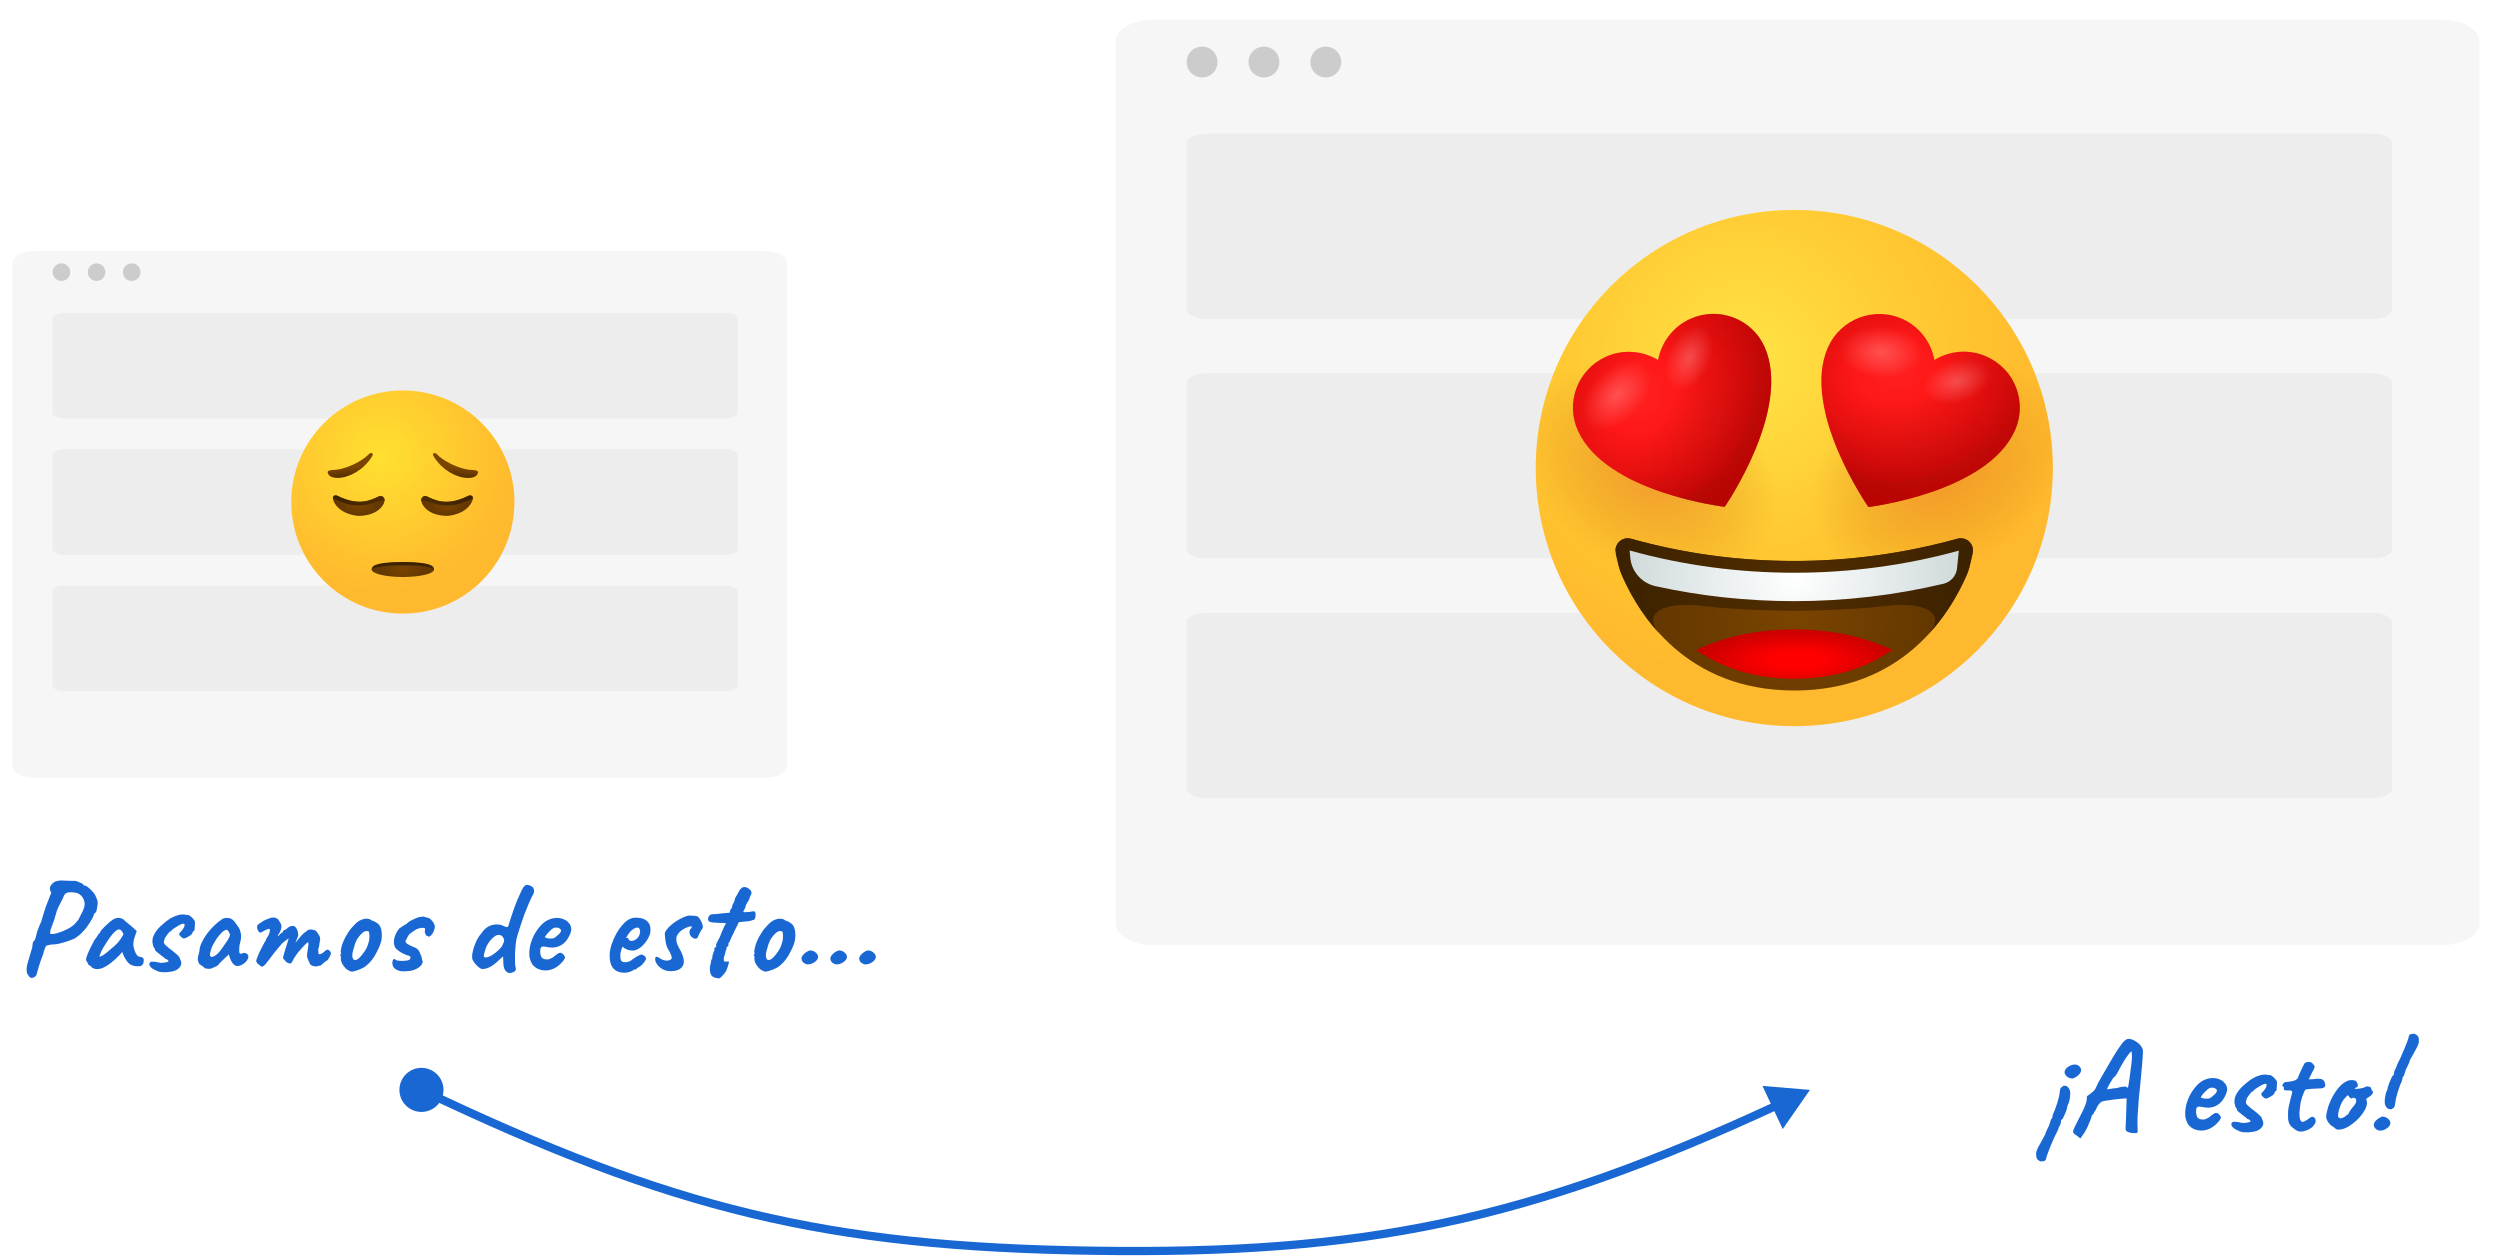 <svg width="304" height="153" viewBox="0 0 304 153" fill="none" xmlns="http://www.w3.org/2000/svg">
<g filter="url(#filter0_d_605_3075)">
<path fill-rule="evenodd" clip-rule="evenodd" d="M140.342 0.369H296.829C299.409 0.369 301.5 1.555 301.5 3.018V110.284C301.5 111.746 299.409 112.932 296.829 112.932H140.342C137.762 112.932 135.671 111.746 135.671 110.284V3.018C135.671 1.555 137.762 0.369 140.342 0.369V0.369Z" fill="#F6F6F6"/>
</g>
<path fill-rule="evenodd" clip-rule="evenodd" d="M146.639 16.261H288.541C289.837 16.261 290.887 16.777 290.887 17.415V37.619C290.887 38.256 289.837 38.773 288.541 38.773H146.639C145.344 38.773 144.294 38.256 144.294 37.619V17.415C144.294 16.777 145.344 16.261 146.639 16.261V16.261Z" fill="#EDEDED"/>
<path fill-rule="evenodd" clip-rule="evenodd" d="M146.639 45.395H288.541C289.837 45.395 290.887 45.911 290.887 46.549V66.753C290.887 67.39 289.837 67.907 288.541 67.907H146.639C145.344 67.907 144.294 67.39 144.294 66.753V46.549C144.294 45.911 145.344 45.395 146.639 45.395V45.395Z" fill="#EDEDED"/>
<path fill-rule="evenodd" clip-rule="evenodd" d="M146.639 74.528H288.541C289.837 74.528 290.887 75.045 290.887 75.683V95.886C290.887 96.524 289.837 97.041 288.541 97.041H146.639C145.344 97.041 144.294 96.524 144.294 95.886V75.683C144.294 75.045 145.344 74.528 146.639 74.528V74.528Z" fill="#EDEDED"/>
<path fill-rule="evenodd" clip-rule="evenodd" d="M147.504 6.216C148.238 6.949 148.238 8.138 147.504 8.871C146.769 9.604 145.579 9.604 144.845 8.871C144.11 8.138 144.11 6.949 144.845 6.216C145.579 5.483 146.769 5.483 147.504 6.216" fill="#CCCCCC"/>
<path fill-rule="evenodd" clip-rule="evenodd" d="M155.026 6.216C155.761 6.949 155.761 8.137 155.026 8.87C154.292 9.603 153.101 9.603 152.367 8.87C151.633 8.137 151.633 6.949 152.367 6.216C153.101 5.483 154.292 5.483 155.026 6.216" fill="#CCCCCC"/>
<path fill-rule="evenodd" clip-rule="evenodd" d="M162.547 6.216C163.281 6.949 163.281 8.138 162.547 8.871C161.812 9.604 160.622 9.604 159.888 8.871C159.153 8.138 159.153 6.949 159.888 6.216C160.622 5.483 161.812 5.483 162.547 6.216" fill="#CCCCCC"/>
<path d="M218.187 88.301C235.552 88.301 249.628 74.249 249.628 56.916C249.628 39.582 235.552 25.53 218.187 25.53C200.823 25.53 186.746 39.582 186.746 56.916C186.746 74.249 200.823 88.301 218.187 88.301Z" fill="url(#paint0_radial_605_3075)"/>
<path opacity="0.5" d="M218.187 88.301C235.552 88.301 249.628 74.249 249.628 56.916C249.628 39.582 235.552 25.53 218.187 25.53C200.823 25.53 186.746 39.582 186.746 56.916C186.746 74.249 200.823 88.301 218.187 88.301Z" fill="url(#paint1_radial_605_3075)"/>
<path d="M218.187 88.301C235.552 88.301 249.628 74.249 249.628 56.916C249.628 39.582 235.552 25.53 218.187 25.53C200.823 25.53 186.746 39.582 186.746 56.916C186.746 74.249 200.823 88.301 218.187 88.301Z" fill="url(#paint2_radial_605_3075)"/>
<path d="M218.187 88.301C235.552 88.301 249.628 74.249 249.628 56.916C249.628 39.582 235.552 25.53 218.187 25.53C200.823 25.53 186.746 39.582 186.746 56.916C186.746 74.249 200.823 88.301 218.187 88.301Z" fill="url(#paint3_radial_605_3075)"/>
<path d="M239.863 67.351C239.882 67.175 239.902 66.998 239.921 66.841C239.882 66.272 239.528 65.743 238.959 65.547C238.664 65.429 238.349 65.429 238.035 65.507C231.609 67.293 224.928 68.214 218.188 68.214C211.448 68.214 204.766 67.312 198.341 65.507C198.046 65.429 197.712 65.429 197.417 65.547C196.867 65.762 196.513 66.253 196.454 66.822C196.474 67.018 196.493 67.214 196.533 67.43L196.886 68.901C196.965 69.176 197.063 69.47 197.181 69.784C199.382 74.923 205.12 83.966 218.207 83.966C231.275 83.966 237.013 74.903 239.234 69.764C239.332 69.489 239.43 69.234 239.489 68.979L239.863 67.351Z" fill="url(#paint4_radial_605_3075)"/>
<path d="M218.187 82.534C223.257 82.534 227.148 81.082 230.115 79.023C226.853 77.512 222.923 76.531 218.187 76.531C213.451 76.531 209.501 77.512 206.239 79.042C209.226 81.102 213.117 82.534 218.187 82.534Z" fill="url(#paint5_radial_605_3075)"/>
<path d="M239.488 68.921L239.842 67.41C239.881 67.194 239.901 66.998 239.901 66.822C239.862 66.253 239.488 65.762 238.938 65.547C238.643 65.429 238.329 65.429 238.014 65.507C231.589 67.293 224.907 68.214 218.167 68.214C211.427 68.214 204.746 67.312 198.32 65.507C198.025 65.429 197.691 65.429 197.396 65.547C196.846 65.762 196.493 66.253 196.434 66.822C196.453 66.998 196.473 67.214 196.493 67.43L196.846 68.921C196.925 69.195 197.023 69.489 197.141 69.784C198.025 71.863 199.499 74.57 201.779 77.061C199.637 74.511 202.27 73.118 207.006 73.687C211.722 74.256 218.167 74.276 218.167 74.276C218.167 74.276 224.613 74.256 229.329 73.687C234.045 73.118 236.698 74.531 234.556 77.061C236.855 74.57 238.309 71.863 239.194 69.784C239.311 69.47 239.41 69.195 239.488 68.921Z" fill="url(#paint6_linear_605_3075)"/>
<path d="M218.187 69.646C211.388 69.646 204.667 68.744 198.163 66.939L198.242 67.822C198.399 69.509 199.637 70.902 201.288 71.274C206.809 72.49 212.469 73.099 218.168 73.099C224.318 73.099 230.41 72.392 236.344 70.98C237.229 70.764 237.877 70.019 237.975 69.117L238.192 66.959C231.707 68.744 224.986 69.646 218.187 69.646Z" fill="url(#paint7_radial_605_3075)"/>
<path d="M205.532 38.771C203.41 39.732 202.015 41.655 201.622 43.773C199.755 42.655 197.397 42.42 195.275 43.381C191.836 44.93 190.323 48.971 191.875 52.384C195.294 59.936 209.718 61.623 209.718 61.623C209.718 61.623 217.971 49.717 214.552 42.145C213.019 38.752 208.971 37.221 205.532 38.771Z" fill="url(#paint8_radial_605_3075)"/>
<path opacity="0.5" d="M208.362 38.163C214.218 42.047 214.297 50.56 211.448 54.267C208.303 58.367 204.982 58.602 197.594 57.916C202.958 60.839 209.718 61.623 209.718 61.623C209.718 61.623 217.972 49.717 214.552 42.145C213.432 39.673 210.956 38.183 208.362 38.163Z" fill="url(#paint9_radial_605_3075)"/>
<path opacity="0.5" d="M205.532 38.771C203.41 39.732 202.015 41.655 201.622 43.773C199.755 42.655 197.397 42.42 195.275 43.381C191.836 44.93 190.323 48.971 191.875 52.384C195.294 59.936 209.718 61.623 209.718 61.623C209.718 61.623 217.971 49.717 214.552 42.145C213.019 38.752 208.971 37.221 205.532 38.771Z" fill="url(#paint10_radial_605_3075)"/>
<path opacity="0.5" d="M205.532 38.771C203.41 39.732 202.015 41.655 201.622 43.773C199.755 42.655 197.397 42.42 195.275 43.381C191.836 44.93 190.323 48.971 191.875 52.384C195.294 59.936 209.718 61.623 209.718 61.623C209.718 61.623 217.971 49.717 214.552 42.145C213.019 38.752 208.971 37.221 205.532 38.771Z" fill="url(#paint11_radial_605_3075)"/>
<path opacity="0.24" d="M200.011 44.303C201.289 45.48 200.817 48.089 198.93 50.129C197.044 52.169 194.489 52.855 193.192 51.678C191.915 50.501 192.387 47.892 194.273 45.852C196.16 43.812 198.714 43.126 200.011 44.303Z" fill="url(#paint12_radial_605_3075)"/>
<path opacity="0.24" d="M207.065 39.693C208.382 40.262 208.716 42.439 207.792 44.558C206.869 46.657 205.061 47.893 203.724 47.324C202.388 46.755 202.074 44.578 202.997 42.459C203.921 40.36 205.729 39.124 207.065 39.693Z" fill="url(#paint13_radial_605_3075)"/>
<path opacity="0.32" d="M206.397 40.38C209.993 40.026 215.063 43.283 212.626 51.286C211.172 56.072 208.677 59.289 204.177 60.505C207.301 61.368 209.738 61.663 209.738 61.663C209.738 61.663 217.991 49.756 214.572 42.184C213.019 38.751 208.971 37.241 205.552 38.791C203.43 39.752 202.035 41.674 201.642 43.793C201.642 43.793 203.764 40.635 206.397 40.38Z" fill="url(#paint14_linear_605_3075)"/>
<path d="M241.572 43.361C239.449 42.4 237.072 42.636 235.224 43.773C234.831 41.635 233.436 39.732 231.314 38.771C227.875 37.241 223.847 38.771 222.294 42.204C218.895 49.756 227.207 61.643 227.207 61.643C227.207 61.643 241.611 59.917 245.011 52.345C246.543 48.932 245.011 44.891 241.572 43.361Z" fill="url(#paint15_radial_605_3075)"/>
<path opacity="0.5" d="M243.91 45.068C244.892 52.012 238.545 57.72 233.868 58.053C228.7 58.426 226.342 56.092 221.94 50.129C223.296 56.072 227.187 61.663 227.187 61.663C227.187 61.663 241.591 59.936 244.991 52.365C246.13 49.834 245.62 47.01 243.91 45.068Z" fill="url(#paint16_radial_605_3075)"/>
<path opacity="0.5" d="M241.572 43.361C239.449 42.4 237.072 42.636 235.224 43.773C234.831 41.635 233.436 39.732 231.314 38.771C227.875 37.241 223.847 38.771 222.294 42.204C218.895 49.756 227.207 61.643 227.207 61.643C227.207 61.643 241.611 59.917 245.011 52.345C246.543 48.932 245.011 44.891 241.572 43.361Z" fill="url(#paint17_radial_605_3075)"/>
<path opacity="0.5" d="M241.572 43.361C239.449 42.4 237.072 42.636 235.224 43.773C234.831 41.635 233.436 39.732 231.314 38.771C227.875 37.241 223.847 38.771 222.294 42.204C218.895 49.756 227.207 61.643 227.207 61.643C227.207 61.643 241.611 59.917 245.011 52.345C246.543 48.932 245.011 44.891 241.572 43.361Z" fill="url(#paint18_radial_605_3075)"/>
<path opacity="0.24" d="M233.751 42.891C233.711 44.636 231.432 46.009 228.661 45.95C225.89 45.892 223.67 44.44 223.69 42.694C223.729 40.949 226.008 39.575 228.779 39.634C231.57 39.693 233.79 41.145 233.751 42.891Z" fill="url(#paint19_radial_605_3075)"/>
<path opacity="0.24" d="M241.906 45.107C242.358 46.48 240.943 48.167 238.762 48.873C236.58 49.579 234.438 49.05 233.986 47.677C233.535 46.304 234.949 44.617 237.131 43.91C239.312 43.185 241.454 43.734 241.906 45.107Z" fill="url(#paint20_radial_605_3075)"/>
<path opacity="0.32" d="M240.943 45.048C243.595 47.5 244.499 53.443 236.894 56.935C232.335 59.014 228.268 59.289 224.377 56.739C225.792 59.642 227.207 61.662 227.207 61.662C227.207 61.662 241.611 59.936 245.01 52.364C246.543 48.932 245.01 44.91 241.571 43.361C239.449 42.4 237.071 42.635 235.224 43.773C235.224 43.753 239.017 43.263 240.943 45.048Z" fill="url(#paint21_linear_605_3075)"/>
<g filter="url(#filter1_d_605_3075)">
<path fill-rule="evenodd" clip-rule="evenodd" d="M4.154 29.013H93.067C94.533 29.013 95.721 29.688 95.721 30.52V91.575C95.721 92.408 94.533 93.083 93.067 93.083H4.154C2.688 93.083 1.5 92.408 1.5 91.575V30.52C1.5 29.688 2.688 29.013 4.154 29.013V29.013Z" fill="#F6F6F6"/>
</g>
<path fill-rule="evenodd" clip-rule="evenodd" d="M7.732 38.058H88.358C89.094 38.058 89.691 38.352 89.691 38.715V50.215C89.691 50.578 89.094 50.872 88.358 50.872H7.732C6.996 50.872 6.399 50.578 6.399 50.215V38.715C6.399 38.352 6.996 38.058 7.732 38.058V38.058Z" fill="#EDEDED"/>
<path fill-rule="evenodd" clip-rule="evenodd" d="M7.732 54.641H88.358C89.094 54.641 89.691 54.935 89.691 55.298V66.798C89.691 67.161 89.094 67.455 88.358 67.455H7.732C6.996 67.455 6.399 67.161 6.399 66.798V55.298C6.399 54.935 6.996 54.641 7.732 54.641V54.641Z" fill="#EDEDED"/>
<path fill-rule="evenodd" clip-rule="evenodd" d="M7.732 71.224H88.358C89.094 71.224 89.691 71.518 89.691 71.881V83.381C89.691 83.743 89.094 84.038 88.358 84.038H7.732C6.996 84.038 6.399 83.743 6.399 83.381V71.881C6.399 71.518 6.996 71.224 7.732 71.224V71.224Z" fill="#EDEDED"/>
<path fill-rule="evenodd" clip-rule="evenodd" d="M8.223 32.34C8.64 32.758 8.64 33.434 8.223 33.851C7.806 34.269 7.13 34.269 6.712 33.851C6.295 33.434 6.295 32.758 6.712 32.34C7.13 31.923 7.806 31.923 8.223 32.34" fill="#CCCCCC"/>
<path fill-rule="evenodd" clip-rule="evenodd" d="M12.497 32.34C12.914 32.758 12.914 33.434 12.497 33.851C12.079 34.269 11.403 34.269 10.986 33.851C10.569 33.434 10.569 32.758 10.986 32.34C11.403 31.923 12.079 31.923 12.497 32.34" fill="#CCCCCC"/>
<path fill-rule="evenodd" clip-rule="evenodd" d="M16.77 32.34C17.187 32.758 17.187 33.434 16.77 33.851C16.353 34.269 15.676 34.269 15.259 33.851C14.842 33.434 14.842 32.758 15.259 32.34C15.676 31.923 16.353 31.923 16.77 32.34" fill="#CCCCCC"/>
<path d="M48.987 74.616C56.48 74.616 62.555 68.541 62.555 61.048C62.555 53.554 56.48 47.48 48.987 47.48C41.493 47.48 35.419 53.554 35.419 61.048C35.419 68.541 41.493 74.616 48.987 74.616Z" fill="url(#paint22_radial_605_3075)"/>
<path d="M39.838 57.41C39.906 57.952 40.533 58.215 41.534 58.08C42.391 57.969 44.197 57.266 45.274 55.434C45.469 55.095 45.087 54.976 44.875 55.205C44.171 55.977 42.153 57.113 40.474 57.147C39.804 57.172 39.838 57.41 39.838 57.41Z" fill="url(#paint23_linear_605_3075)"/>
<path d="M43.526 62.727C43.526 62.727 41.262 62.599 40.558 60.92C40.516 60.819 40.49 60.7 40.482 60.59C40.473 60.361 40.668 60.115 41.084 60.318C43.619 61.565 45.019 60.869 46.062 60.369C46.468 60.174 46.85 60.581 46.748 60.954C46.714 61.065 46.697 61.175 46.647 61.276C45.79 62.862 43.526 62.727 43.526 62.727Z" fill="url(#paint24_radial_605_3075)"/>
<path d="M46.757 60.903C46.825 60.539 46.452 60.174 46.062 60.361C45.019 60.852 43.619 61.556 41.084 60.31C40.668 60.106 40.473 60.361 40.482 60.581C40.482 60.59 40.482 60.607 40.482 60.615C41.041 60.776 42.22 61.471 43.551 61.471C45.112 61.48 46.104 60.725 46.757 60.903Z" fill="url(#paint25_linear_605_3075)"/>
<path d="M58.138 57.418C58.07 57.961 57.443 58.224 56.442 58.088C55.586 57.978 53.779 57.274 52.702 55.442C52.507 55.103 52.889 54.984 53.101 55.213C53.805 55.985 55.823 57.121 57.502 57.155C58.172 57.181 58.138 57.418 58.138 57.418Z" fill="url(#paint26_linear_605_3075)"/>
<path d="M54.457 62.727C54.457 62.727 56.721 62.599 57.425 60.92C57.467 60.819 57.493 60.7 57.501 60.59C57.51 60.361 57.315 60.115 56.899 60.318C54.364 61.565 52.964 60.869 51.921 60.369C51.514 60.174 51.133 60.581 51.234 60.954C51.268 61.065 51.285 61.175 51.336 61.276C52.193 62.862 54.457 62.727 54.457 62.727Z" fill="url(#paint27_radial_605_3075)"/>
<path d="M51.226 60.912C51.158 60.547 51.531 60.182 51.921 60.369C52.964 60.861 54.363 61.565 56.899 60.318C57.314 60.115 57.509 60.369 57.501 60.59C57.501 60.598 57.501 60.615 57.501 60.623C56.941 60.785 55.763 61.48 54.431 61.48C52.871 61.488 51.879 60.734 51.226 60.912Z" fill="url(#paint28_linear_605_3075)"/>
<path d="M48.987 70.164C51.08 70.164 52.777 69.757 52.777 69.256C52.777 68.755 51.08 68.349 48.987 68.349C46.893 68.349 45.196 68.755 45.196 69.256C45.196 69.757 46.893 70.164 48.987 70.164Z" fill="url(#paint29_radial_605_3075)"/>
<path d="M48.987 68.739C51.319 68.739 52.353 68.909 52.777 69.282C52.777 69.273 52.777 69.265 52.777 69.256C52.777 68.756 52.209 68.349 48.987 68.349C45.764 68.349 45.196 68.756 45.196 69.256C45.196 69.265 45.196 69.273 45.196 69.282C45.62 68.909 46.655 68.739 48.987 68.739Z" fill="url(#paint30_linear_605_3075)"/>
<path d="M48.569 132.53C48.569 131.05 49.769 129.85 51.249 129.85C52.729 129.85 53.929 131.05 53.929 132.53C53.929 134.01 52.729 135.21 51.249 135.21C49.769 135.21 48.569 134.01 48.569 132.53ZM220.093 132.53L216.779 137.293L214.311 132.042L220.093 132.53ZM132.827 152.088L132.835 151.585L132.827 152.088ZM51.465 132.077C82.018 146.642 100.598 151.095 132.835 151.585L132.82 152.59C100.431 152.098 81.709 147.608 51.033 132.984L51.465 132.077ZM132.835 151.585C165.801 152.087 185.531 147.999 215.787 133.999L216.209 134.911C185.815 148.975 165.935 153.094 132.82 152.59L132.835 151.585Z" fill="#1967D2"/>
<path d="M248.15 141.233C248.15 141.233 248.101 141.211 248.005 141.168C247.908 141.125 247.823 141.061 247.748 140.975C247.672 140.89 247.63 140.782 247.619 140.654C247.597 140.525 247.587 140.396 247.587 140.268C247.608 140.053 247.683 139.818 247.812 139.56C247.951 139.303 248.107 139.024 248.278 138.724C248.385 138.52 248.487 138.327 248.584 138.145C248.691 137.963 248.745 137.85 248.745 137.808C248.745 137.765 248.766 137.7 248.809 137.615C248.852 137.529 248.9 137.422 248.954 137.293C249.018 137.186 249.082 137.057 249.147 136.907C249.211 136.757 249.259 136.618 249.291 136.489C249.334 136.36 249.356 136.285 249.356 136.264C249.377 136.221 249.393 136.178 249.404 136.135C249.415 136.092 249.441 136.049 249.484 136.007C249.527 136.007 249.549 135.98 249.549 135.926C249.559 135.862 249.565 135.83 249.565 135.83C249.565 135.787 249.586 135.69 249.629 135.54C249.683 135.379 249.763 135.192 249.87 134.977C250.074 134.409 250.219 133.959 250.304 133.627C250.401 133.284 250.454 132.994 250.465 132.758C250.487 132.501 250.546 132.329 250.642 132.244C250.749 132.147 250.84 132.078 250.915 132.035C251.226 131.981 251.462 132.11 251.623 132.421C251.794 132.731 251.784 133.268 251.591 134.029C251.526 134.157 251.473 134.281 251.43 134.398C251.387 134.516 251.366 134.618 251.366 134.704C251.333 134.843 251.28 135.01 251.205 135.203C251.13 135.385 251.055 135.556 250.98 135.717C250.905 135.878 250.851 135.99 250.819 136.055C250.776 136.055 250.728 136.092 250.674 136.167C250.631 136.232 250.61 136.307 250.61 136.392C250.61 136.478 250.594 136.575 250.562 136.682C250.529 136.789 250.487 136.864 250.433 136.907C250.433 136.95 250.412 137.004 250.369 137.068C250.326 137.132 250.304 137.191 250.304 137.245C250.304 137.288 250.288 137.325 250.256 137.357C250.235 137.379 250.224 137.416 250.224 137.47C250.127 137.641 249.999 137.893 249.838 138.226C249.688 138.569 249.532 138.928 249.372 139.303C249.222 139.678 249.093 140.011 248.986 140.3C248.879 140.589 248.825 140.766 248.825 140.831C248.814 140.916 248.782 140.997 248.728 141.072C248.686 141.147 248.621 141.179 248.535 141.168C248.493 141.201 248.428 141.217 248.343 141.217C248.257 141.227 248.192 141.233 248.15 141.233ZM251.526 131.038C251.173 130.813 251.017 130.566 251.06 130.298C251.103 130.019 251.339 129.773 251.768 129.558C251.993 129.473 252.18 129.435 252.33 129.446C252.491 129.446 252.657 129.51 252.829 129.639C253.043 129.853 253.113 130.073 253.038 130.298C252.974 130.512 252.786 130.727 252.475 130.941C252.261 131.07 252.1 131.14 251.993 131.15C251.896 131.15 251.741 131.113 251.526 131.038ZM252.41 138.001C252.217 137.893 252.11 137.775 252.089 137.647C252.078 137.518 252.153 137.293 252.314 136.971C252.475 136.65 252.726 136.151 253.07 135.476C253.327 134.993 253.498 134.618 253.584 134.35C253.681 134.072 253.734 133.873 253.745 133.755C253.756 133.637 253.761 133.562 253.761 133.53C253.74 133.434 253.75 133.359 253.793 133.305C253.836 133.241 253.906 133.187 254.002 133.144C254.056 133.091 254.179 132.994 254.372 132.855C254.565 132.715 254.715 132.549 254.822 132.356C254.919 132.131 255.026 131.901 255.144 131.665C255.273 131.429 255.439 131.134 255.642 130.78C255.846 130.416 256.119 129.944 256.462 129.365C256.677 128.99 256.929 128.567 257.218 128.095C257.518 127.623 257.813 127.194 258.103 126.809C258.221 126.658 258.344 126.541 258.473 126.455C258.601 126.369 258.714 126.326 258.81 126.326C259.046 126.326 259.282 126.39 259.518 126.519C259.754 126.637 259.963 126.787 260.145 126.969C260.327 127.152 260.45 127.323 260.515 127.484C260.568 127.57 260.59 127.752 260.579 128.031C260.568 128.309 260.547 128.647 260.515 129.044C260.483 129.44 260.445 129.864 260.402 130.314C260.37 130.754 260.322 131.274 260.257 131.874C260.193 132.474 260.129 133.101 260.064 133.755C260.011 134.409 259.968 135.042 259.936 135.653C259.904 136.253 259.904 136.778 259.936 137.229C259.947 137.325 259.947 137.416 259.936 137.502C259.925 137.588 259.92 137.657 259.92 137.711C259.855 137.775 259.716 137.802 259.502 137.791C259.287 137.791 259.078 137.759 258.875 137.695C258.671 137.631 258.558 137.55 258.537 137.454C258.505 137.422 258.483 137.395 258.473 137.373C258.462 137.352 258.462 137.25 258.473 137.068C258.483 136.875 258.499 136.526 258.521 136.023L258.601 133.562L258.392 133.578C258.296 133.578 258.119 133.589 257.861 133.611C257.615 133.632 257.342 133.664 257.041 133.707C256.752 133.739 256.484 133.777 256.237 133.82C255.991 133.852 255.819 133.884 255.723 133.916C255.626 133.916 255.508 133.98 255.369 134.109C255.24 134.238 255.117 134.404 254.999 134.608C254.956 134.758 254.876 134.918 254.758 135.09C254.651 135.251 254.597 135.358 254.597 135.412C254.522 135.465 254.458 135.529 254.404 135.605C254.361 135.68 254.34 135.717 254.34 135.717C254.34 135.781 254.292 135.942 254.195 136.199C254.099 136.446 253.981 136.725 253.841 137.036C253.702 137.336 253.557 137.598 253.407 137.824L252.973 138.435L252.41 138.001ZM256.253 132.469C256.253 132.469 256.312 132.458 256.43 132.437C256.548 132.415 256.688 132.394 256.848 132.372C257.02 132.34 257.17 132.324 257.299 132.324C257.545 132.26 257.749 132.212 257.91 132.179C258.081 132.147 258.221 132.131 258.328 132.131C258.435 132.12 258.521 132.131 258.585 132.163C258.628 132.217 258.665 132.249 258.698 132.26C258.741 132.271 258.762 132.276 258.762 132.276C258.773 132.254 258.794 132.142 258.826 131.938C258.858 131.735 258.896 131.483 258.939 131.182C258.982 130.882 259.025 130.571 259.068 130.25C259.11 129.917 259.148 129.612 259.18 129.333C259.212 129.044 259.234 128.819 259.244 128.658C259.255 128.454 259.25 128.272 259.228 128.111C259.207 127.94 259.196 127.854 259.196 127.854C259.132 127.854 259.009 127.972 258.826 128.208C258.655 128.433 258.451 128.738 258.215 129.124C257.99 129.499 257.765 129.907 257.54 130.346C257.433 130.55 257.331 130.711 257.234 130.829C257.149 130.947 257.079 131.006 257.025 131.006C257.004 131.027 256.945 131.113 256.848 131.263C256.763 131.402 256.666 131.563 256.559 131.745C256.462 131.917 256.377 132.078 256.302 132.228C256.237 132.367 256.221 132.447 256.253 132.469ZM268.891 137.148C268.57 137.33 268.227 137.438 267.862 137.47C267.509 137.491 267.176 137.443 266.865 137.325C266.554 137.196 266.303 137.009 266.11 136.762C266.002 136.623 265.901 136.403 265.804 136.103C265.708 135.792 265.691 135.374 265.756 134.849C265.82 134.356 265.97 133.857 266.206 133.353C266.453 132.849 266.753 132.405 267.107 132.019C267.46 131.633 267.846 131.37 268.264 131.231C268.414 131.177 268.565 131.14 268.715 131.118C268.875 131.086 269.084 131.081 269.342 131.102C269.588 131.134 269.808 131.198 270.001 131.295C270.194 131.381 270.333 131.477 270.419 131.584C270.591 131.756 270.703 131.922 270.757 132.083C270.81 132.244 270.832 132.399 270.821 132.549C270.768 132.892 270.612 133.262 270.355 133.659C270.108 134.055 269.76 134.35 269.31 134.543C269.127 134.618 268.913 134.666 268.666 134.688C268.42 134.709 268.082 134.677 267.653 134.591C267.396 134.538 267.224 134.565 267.139 134.672C267.064 134.779 267.032 134.988 267.042 135.299C267.064 135.492 267.107 135.663 267.171 135.814C267.246 135.953 267.38 136.049 267.573 136.103C267.819 136.146 267.996 136.151 268.104 136.119C268.211 136.076 268.345 136.017 268.506 135.942C268.591 135.889 268.672 135.83 268.747 135.765C268.833 135.701 268.913 135.637 268.988 135.572C269.074 135.508 269.143 135.46 269.197 135.428C269.251 135.385 269.304 135.358 269.358 135.347C269.411 135.337 269.465 135.331 269.519 135.331C269.637 135.342 269.749 135.406 269.856 135.524C269.964 135.642 270.033 135.755 270.065 135.862C270.065 135.948 270.012 136.071 269.905 136.232C269.797 136.382 269.653 136.543 269.47 136.714C269.299 136.875 269.106 137.02 268.891 137.148ZM268.682 133.562C268.757 133.53 268.865 133.455 269.004 133.337C269.154 133.219 269.288 133.096 269.406 132.967C269.524 132.828 269.583 132.721 269.583 132.646C269.583 132.528 269.503 132.426 269.342 132.34C269.192 132.254 268.993 132.238 268.747 132.292C268.661 132.313 268.559 132.372 268.441 132.469C268.323 132.565 268.205 132.678 268.087 132.807C267.97 132.924 267.868 133.042 267.782 133.16C267.696 133.268 267.637 133.353 267.605 133.418C267.648 133.471 267.734 133.514 267.862 133.546C267.991 133.578 268.13 133.594 268.28 133.594C268.441 133.594 268.575 133.584 268.682 133.562ZM272.332 137.566C271.968 137.416 271.7 137.261 271.528 137.1C271.368 136.928 271.303 136.778 271.335 136.65C271.357 136.585 271.394 136.526 271.448 136.473C271.502 136.419 271.62 136.398 271.802 136.409C271.995 136.409 272.29 136.457 272.686 136.553C272.804 136.553 272.922 136.548 273.04 136.537C273.158 136.526 273.265 136.51 273.362 136.489C273.469 136.468 273.555 136.441 273.619 136.409C273.672 136.387 273.689 136.36 273.667 136.328C273.646 136.285 273.608 136.242 273.555 136.199C273.512 136.146 273.463 136.114 273.41 136.103C273.356 136.082 273.308 136.071 273.265 136.071C273.244 136.017 273.195 135.964 273.12 135.91C273.056 135.856 272.976 135.797 272.879 135.733C272.643 135.54 272.429 135.369 272.236 135.219C272.043 135.069 271.968 134.956 272.011 134.881C272.011 134.838 272.011 134.817 272.011 134.817C272.011 134.806 272.011 134.801 272.011 134.801C271.936 134.801 271.866 134.699 271.802 134.495C271.737 134.281 271.705 134.088 271.705 133.916C271.705 133.702 271.748 133.487 271.834 133.273C271.93 133.058 272.048 132.855 272.188 132.662C272.338 132.469 272.488 132.297 272.638 132.147C272.842 131.954 273.056 131.767 273.281 131.584C273.517 131.391 273.769 131.22 274.037 131.07C274.316 130.92 274.621 130.802 274.954 130.716C275.104 130.684 275.275 130.668 275.468 130.668C275.661 130.668 275.8 130.695 275.886 130.748C275.972 130.695 276.079 130.711 276.208 130.796C276.336 130.872 276.465 130.979 276.594 131.118C276.722 131.257 276.819 131.397 276.883 131.536C276.883 131.665 276.878 131.826 276.867 132.019C276.867 132.201 276.856 132.362 276.835 132.501C276.814 132.64 276.765 132.71 276.69 132.71C276.69 132.71 276.674 132.715 276.642 132.726C276.621 132.726 276.61 132.753 276.61 132.807C276.61 132.914 276.529 133.037 276.369 133.176C276.165 133.316 275.972 133.428 275.79 133.514C275.607 133.6 275.468 133.605 275.372 133.53C275.307 133.487 275.248 133.444 275.195 133.402C275.141 133.359 275.093 133.305 275.05 133.241C275.05 133.241 275.034 133.219 275.002 133.176C274.98 133.123 274.97 133.075 274.97 133.032C274.97 132.989 274.986 132.951 275.018 132.919C275.05 132.876 275.066 132.855 275.066 132.855C275.216 132.715 275.329 132.587 275.404 132.469C275.49 132.351 275.549 132.249 275.581 132.163C275.613 132.067 275.629 131.992 275.629 131.938C275.629 131.874 275.613 131.836 275.581 131.826C275.559 131.804 275.506 131.793 275.42 131.793C275.366 131.793 275.248 131.836 275.066 131.922C274.895 132.008 274.712 132.115 274.519 132.244C274.326 132.362 274.176 132.469 274.069 132.565C274.026 132.64 273.994 132.689 273.973 132.71C273.962 132.731 273.935 132.742 273.892 132.742C273.892 132.699 273.865 132.705 273.812 132.758C273.758 132.812 273.694 132.887 273.619 132.983C273.544 133.08 273.469 133.182 273.394 133.289C273.319 133.396 273.26 133.482 273.217 133.546C273.206 133.643 273.179 133.734 273.136 133.82C273.104 133.895 273.094 133.975 273.104 134.061C273.115 134.168 273.169 134.27 273.265 134.366C273.362 134.463 273.501 134.586 273.683 134.736C274.058 135.015 274.337 135.235 274.519 135.395C274.712 135.556 274.846 135.685 274.921 135.781C274.996 135.878 275.045 135.974 275.066 136.071C275.248 136.403 275.27 136.693 275.13 136.939C274.991 137.175 274.777 137.357 274.487 137.486C274.38 137.54 274.192 137.588 273.924 137.631C273.656 137.684 273.372 137.706 273.072 137.695C272.783 137.695 272.536 137.652 272.332 137.566ZM279.514 137.566C279.364 137.523 279.214 137.448 279.064 137.341C278.914 137.234 278.758 137.111 278.598 136.971C278.469 136.8 278.378 136.644 278.324 136.505C278.271 136.355 278.238 136.183 278.228 135.99C278.228 135.787 278.228 135.529 278.228 135.219C278.228 135.09 278.249 134.908 278.292 134.672C278.346 134.436 278.399 134.189 278.453 133.932C278.517 133.675 278.576 133.45 278.63 133.257C278.683 133.053 278.715 132.919 278.726 132.855C278.758 132.715 278.705 132.635 278.565 132.614C278.426 132.592 278.271 132.587 278.099 132.597C277.938 132.597 277.831 132.581 277.777 132.549C277.735 132.539 277.713 132.485 277.713 132.388C277.713 132.281 277.713 132.228 277.713 132.228C277.713 132.185 277.692 132.158 277.649 132.147C277.606 132.126 277.568 132.088 277.536 132.035C277.515 131.992 277.542 131.911 277.617 131.793C277.692 131.676 277.788 131.606 277.906 131.584C278.003 131.563 278.147 131.547 278.34 131.536C278.533 131.515 278.726 131.477 278.919 131.424C279.123 131.359 279.278 131.263 279.385 131.134C279.482 130.898 279.589 130.646 279.707 130.378C279.825 130.1 279.938 129.858 280.045 129.655C280.152 129.44 280.227 129.306 280.27 129.253C280.452 129.156 280.64 129.119 280.833 129.14C281.026 129.151 281.176 129.242 281.283 129.414C281.337 129.489 281.379 129.542 281.412 129.574C281.454 129.607 281.471 129.655 281.46 129.719C281.46 129.783 281.417 129.901 281.331 130.073C281.256 130.234 281.128 130.486 280.945 130.829C280.892 130.936 280.843 131.032 280.801 131.118C280.758 131.193 280.736 131.231 280.736 131.231C280.779 131.241 280.843 131.247 280.929 131.247C281.015 131.247 281.122 131.241 281.251 131.231C281.369 131.209 281.497 131.193 281.637 131.182C281.776 131.161 281.899 131.161 282.007 131.182C282.253 131.182 282.435 131.252 282.553 131.391C282.671 131.531 282.736 131.708 282.746 131.922C282.768 132.04 282.725 132.142 282.618 132.228C282.51 132.313 282.312 132.356 282.023 132.356C281.926 132.356 281.787 132.362 281.605 132.372C281.422 132.383 281.235 132.394 281.042 132.405C280.849 132.415 280.683 132.431 280.543 132.453C280.415 132.463 280.35 132.48 280.35 132.501C280.318 132.522 280.265 132.608 280.189 132.758C280.125 132.898 280.055 133.069 279.98 133.273C279.916 133.477 279.857 133.67 279.804 133.852C279.729 134.216 279.675 134.57 279.643 134.913C279.611 135.256 279.605 135.556 279.627 135.814C279.659 136.06 279.723 136.237 279.82 136.344C279.916 136.441 280.061 136.441 280.254 136.344C280.457 136.237 280.645 136.114 280.817 135.974C281.01 135.814 281.176 135.765 281.315 135.83C281.454 135.883 281.54 136.001 281.572 136.183C281.615 136.355 281.567 136.543 281.428 136.746C281.299 136.95 281.117 137.121 280.881 137.261C280.645 137.4 280.404 137.497 280.157 137.55C279.911 137.615 279.696 137.62 279.514 137.566ZM284.596 137.341C284.371 137.384 284.2 137.373 284.082 137.309C283.975 137.234 283.862 137.143 283.744 137.036C283.573 136.95 283.417 136.832 283.278 136.682C283.138 136.521 283.031 136.355 282.956 136.183C282.881 136.012 282.849 135.878 282.86 135.781C282.892 135.406 282.978 134.999 283.117 134.559C283.267 134.12 283.455 133.691 283.68 133.273C283.916 132.855 284.178 132.485 284.468 132.163C284.768 131.831 285.09 131.59 285.433 131.44C285.647 131.354 285.877 131.322 286.124 131.343C286.371 131.365 286.537 131.466 286.623 131.649C286.783 131.96 286.746 132.158 286.51 132.244C286.478 132.244 286.44 132.26 286.397 132.292C286.355 132.313 286.333 132.346 286.333 132.388C286.376 132.41 286.494 132.415 286.687 132.405C286.88 132.383 287.073 132.351 287.266 132.308C287.469 132.254 287.603 132.201 287.668 132.147C287.732 132.115 287.78 132.099 287.812 132.099C287.845 132.099 287.925 132.11 288.054 132.131C288.236 132.185 288.327 132.249 288.327 132.324C288.327 132.367 288.343 132.437 288.375 132.533C288.407 132.619 288.445 132.662 288.488 132.662C288.563 132.673 288.579 132.748 288.536 132.887C288.504 133.026 288.381 133.171 288.166 133.321C287.963 133.45 287.834 133.536 287.78 133.578C287.737 133.611 287.732 133.686 287.764 133.804C287.85 134.007 287.845 134.254 287.748 134.543C287.652 134.833 287.491 135.133 287.266 135.444C287.041 135.755 286.773 136.049 286.462 136.328C286.162 136.596 285.845 136.827 285.513 137.02C285.191 137.202 284.886 137.309 284.596 137.341ZM284.645 135.99C284.688 135.99 284.763 135.969 284.87 135.926C284.977 135.873 285.063 135.83 285.127 135.797C285.17 135.755 285.224 135.706 285.288 135.653C285.363 135.588 285.422 135.551 285.465 135.54C285.508 135.54 285.534 135.524 285.545 135.492C285.556 135.449 285.593 135.369 285.658 135.251C285.722 135.122 285.851 134.935 286.044 134.688C286.258 134.452 286.397 134.264 286.462 134.125C286.526 133.975 286.531 133.814 286.478 133.643C286.467 133.6 286.435 133.573 286.381 133.562C286.338 133.552 286.279 133.525 286.204 133.482C286.097 133.482 286.022 133.509 285.979 133.562C285.947 133.605 285.872 133.578 285.754 133.482L285.497 133.16L285.224 133.434C285.052 133.605 284.897 133.82 284.757 134.077C284.629 134.334 284.527 134.597 284.452 134.865C284.377 135.133 284.328 135.369 284.307 135.572C284.296 135.733 284.323 135.84 284.387 135.894C284.452 135.948 284.537 135.98 284.645 135.99ZM290.808 134.881C290.508 134.935 290.272 134.811 290.101 134.511C289.929 134.2 289.94 133.659 290.133 132.887C290.197 132.758 290.251 132.635 290.294 132.517C290.337 132.388 290.358 132.287 290.358 132.212C290.401 132.072 290.455 131.911 290.519 131.729C290.594 131.536 290.669 131.359 290.744 131.198C290.819 131.027 290.873 130.914 290.905 130.861C290.948 130.861 290.991 130.823 291.033 130.748C291.087 130.673 291.114 130.598 291.114 130.523C291.114 130.437 291.13 130.341 291.162 130.234C291.205 130.126 291.248 130.051 291.291 130.009C291.291 129.955 291.312 129.896 291.355 129.832C291.398 129.767 291.419 129.714 291.419 129.671C291.419 129.628 291.43 129.59 291.452 129.558C291.484 129.526 291.5 129.489 291.5 129.446C291.596 129.274 291.72 129.022 291.87 128.69C292.03 128.347 292.186 127.988 292.336 127.613C292.497 127.237 292.631 126.905 292.738 126.616C292.845 126.326 292.899 126.149 292.899 126.085C292.92 125.999 292.952 125.919 292.995 125.844C293.038 125.769 293.102 125.742 293.188 125.763C293.231 125.731 293.295 125.715 293.381 125.715C293.467 125.704 293.531 125.699 293.574 125.699C293.574 125.699 293.622 125.72 293.719 125.763C293.815 125.806 293.901 125.871 293.976 125.956C294.062 126.031 294.11 126.133 294.121 126.262C294.132 126.39 294.137 126.519 294.137 126.648C294.126 126.851 294.051 127.082 293.912 127.339C293.772 127.596 293.617 127.881 293.446 128.191C293.338 128.395 293.231 128.588 293.124 128.77C293.027 128.953 292.979 129.065 292.979 129.108C292.979 129.151 292.958 129.215 292.915 129.301C292.872 129.387 292.824 129.494 292.77 129.623C292.706 129.73 292.641 129.858 292.577 130.009C292.524 130.159 292.475 130.298 292.432 130.427C292.39 130.545 292.368 130.62 292.368 130.652C292.357 130.695 292.341 130.738 292.32 130.78C292.309 130.823 292.282 130.866 292.239 130.909C292.197 130.909 292.17 130.941 292.159 131.006C292.159 131.059 292.159 131.086 292.159 131.086C292.159 131.129 292.132 131.231 292.079 131.391C292.036 131.542 291.961 131.724 291.854 131.938C291.65 132.506 291.505 132.962 291.419 133.305C291.334 133.637 291.28 133.921 291.259 134.157C291.237 134.415 291.178 134.591 291.082 134.688C290.985 134.774 290.894 134.838 290.808 134.881ZM289.956 137.373C289.731 137.459 289.543 137.497 289.393 137.486C289.243 137.486 289.077 137.416 288.895 137.277C288.68 137.062 288.605 136.848 288.67 136.634C288.745 136.409 288.938 136.194 289.249 135.99C289.463 135.851 289.618 135.781 289.715 135.781C289.822 135.771 289.978 135.808 290.181 135.894C290.546 136.119 290.706 136.371 290.664 136.65C290.621 136.918 290.385 137.159 289.956 137.373Z" fill="#1967D2"/>
<path d="M3.849 118.917C3.721 118.917 3.613 118.847 3.528 118.708C3.463 118.643 3.394 118.541 3.319 118.402C3.244 118.263 3.217 118.038 3.238 117.727C3.27 117.405 3.388 116.939 3.592 116.328C3.699 115.92 3.785 115.625 3.849 115.443C3.914 115.25 3.946 115.111 3.946 115.025C3.946 114.907 3.956 114.811 3.978 114.736C4.01 114.65 4.026 114.57 4.026 114.494C4.09 114.494 4.155 114.436 4.219 114.318C4.283 114.2 4.337 114.039 4.38 113.835C4.423 113.653 4.46 113.508 4.492 113.401C4.535 113.283 4.557 113.203 4.557 113.16C4.61 113.074 4.664 112.94 4.718 112.758C4.782 112.576 4.878 112.356 5.007 112.098C5.093 111.777 5.189 111.445 5.296 111.102C5.404 110.748 5.511 110.421 5.618 110.121C5.736 109.81 5.832 109.569 5.908 109.397C6.025 109.065 6.117 108.834 6.181 108.706C6.245 108.566 6.245 108.475 6.181 108.432C6.106 108.379 6.068 108.245 6.068 108.03C6.079 107.805 6.181 107.612 6.374 107.451C6.492 107.312 6.642 107.215 6.824 107.162C7.006 107.097 7.215 107.065 7.451 107.065C7.687 107.065 7.934 107.076 8.191 107.097C8.384 107.108 8.588 107.114 8.802 107.114C9.027 107.114 9.166 107.114 9.22 107.114C9.317 107.156 9.435 107.205 9.574 107.258C9.713 107.312 9.837 107.365 9.944 107.419C10.062 107.462 10.121 107.499 10.121 107.532C10.121 107.596 10.142 107.639 10.185 107.66C10.239 107.671 10.292 107.682 10.346 107.692C10.421 107.692 10.544 107.762 10.716 107.902C10.887 108.03 11.059 108.191 11.23 108.384C11.412 108.566 11.541 108.748 11.616 108.931C11.702 109.113 11.771 109.284 11.825 109.445C11.889 109.606 11.895 109.837 11.841 110.137C11.831 110.297 11.804 110.458 11.761 110.619C11.729 110.78 11.691 110.887 11.648 110.941C11.584 110.984 11.525 111.037 11.471 111.102C11.418 111.166 11.391 111.225 11.391 111.278C11.391 111.321 11.348 111.428 11.262 111.6C11.177 111.761 11.069 111.948 10.941 112.163C10.812 112.366 10.673 112.57 10.523 112.774C10.373 112.978 10.233 113.138 10.104 113.256C9.965 113.428 9.799 113.589 9.606 113.739C9.424 113.889 9.258 114.012 9.108 114.109C8.829 114.237 8.507 114.36 8.143 114.478C7.789 114.596 7.446 114.693 7.114 114.768C6.781 114.832 6.513 114.859 6.31 114.848C5.999 114.891 5.795 114.934 5.698 114.977C5.602 115.009 5.532 115.1 5.489 115.25C5.436 115.39 5.382 115.534 5.329 115.684C5.286 115.835 5.264 115.942 5.264 116.006C5.243 116.049 5.195 116.167 5.12 116.36C5.055 116.553 4.975 116.778 4.878 117.035C4.793 117.292 4.712 117.55 4.637 117.807C4.562 118.064 4.503 118.284 4.46 118.466C4.417 118.616 4.326 118.729 4.187 118.804C4.058 118.879 3.946 118.917 3.849 118.917ZM6.133 113.546C6.176 113.589 6.315 113.594 6.551 113.562C6.787 113.53 7.071 113.449 7.403 113.321C7.617 113.246 7.832 113.154 8.046 113.047C8.271 112.94 8.486 112.822 8.689 112.693C8.797 112.618 8.909 112.527 9.027 112.42C9.145 112.302 9.311 112.109 9.526 111.841C9.558 111.788 9.611 111.686 9.686 111.536C9.772 111.375 9.847 111.225 9.912 111.085C10.008 110.935 10.104 110.716 10.201 110.426C10.297 110.126 10.319 109.879 10.265 109.686C10.212 109.408 10.104 109.177 9.944 108.995C9.783 108.802 9.579 108.663 9.333 108.577C9.097 108.534 8.898 108.507 8.738 108.496C8.588 108.486 8.421 108.496 8.239 108.529C8.068 108.582 7.944 108.657 7.869 108.754C7.805 108.85 7.709 109.054 7.58 109.365C7.505 109.515 7.398 109.724 7.258 109.992C7.119 110.249 7.001 110.512 6.905 110.78C6.712 111.487 6.54 112.029 6.39 112.404C6.251 112.779 6.159 113.026 6.117 113.144C6.127 113.262 6.122 113.347 6.101 113.401C6.079 113.444 6.09 113.492 6.133 113.546ZM11.194 117.662C11.151 117.577 11.054 117.491 10.904 117.405C10.765 117.319 10.695 117.255 10.695 117.212C10.695 117.169 10.668 117.105 10.615 117.019C10.572 116.923 10.529 116.853 10.486 116.81C10.433 116.746 10.449 116.59 10.534 116.344C10.62 116.086 10.749 115.776 10.92 115.411C11.092 115.047 11.28 114.677 11.483 114.302C11.569 114.216 11.655 114.103 11.741 113.964C11.826 113.824 11.89 113.733 11.933 113.69C11.933 113.648 11.95 113.61 11.982 113.578C12.014 113.535 12.051 113.514 12.094 113.514L12.223 113.256C12.244 113.213 12.309 113.128 12.416 112.999C12.534 112.87 12.673 112.731 12.834 112.581C12.995 112.42 13.155 112.27 13.316 112.131C13.488 111.991 13.627 111.889 13.734 111.825C13.96 111.675 14.19 111.605 14.426 111.616C14.672 111.627 14.882 111.702 15.053 111.841C15.085 111.873 15.155 111.938 15.262 112.034C15.38 112.131 15.509 112.238 15.648 112.356C15.798 112.474 15.927 112.581 16.034 112.677L16.629 113.208L16.355 114.012C16.216 114.441 16.179 114.816 16.243 115.138C16.307 115.459 16.409 115.738 16.549 115.974C16.602 116.092 16.672 116.183 16.758 116.247C16.854 116.312 16.977 116.354 17.127 116.376C17.213 116.387 17.294 116.419 17.369 116.472C17.444 116.526 17.481 116.612 17.481 116.73C17.481 116.987 17.433 117.175 17.336 117.292C17.251 117.4 17.154 117.464 17.047 117.485C16.693 117.528 16.355 117.491 16.034 117.373C15.712 117.255 15.423 116.949 15.166 116.456C15.123 116.392 15.064 116.274 14.989 116.103C14.924 115.92 14.887 115.802 14.876 115.749C14.833 115.802 14.774 115.872 14.699 115.958C14.635 116.033 14.571 116.103 14.506 116.167C13.745 116.939 13.091 117.443 12.544 117.678C12.008 117.904 11.558 117.898 11.194 117.662ZM12.078 116.328C12.153 116.338 12.271 116.301 12.432 116.215C12.593 116.119 12.807 115.963 13.075 115.749C13.44 115.438 13.74 115.181 13.976 114.977C14.211 114.773 14.442 114.511 14.667 114.189L15.021 113.61C14.914 113.363 14.817 113.203 14.731 113.128C14.646 113.053 14.56 113.015 14.474 113.015C14.335 113.015 14.169 113.106 13.976 113.288C13.783 113.46 13.563 113.717 13.316 114.06C13.081 114.393 12.812 114.811 12.512 115.315C12.373 115.55 12.266 115.781 12.191 116.006C12.116 116.22 12.078 116.328 12.078 116.328ZM19.158 118.096C18.794 117.946 18.526 117.791 18.354 117.63C18.193 117.459 18.129 117.309 18.161 117.18C18.183 117.116 18.22 117.057 18.274 117.003C18.327 116.949 18.445 116.928 18.628 116.939C18.82 116.939 19.115 116.987 19.512 117.083C19.63 117.083 19.748 117.078 19.866 117.067C19.984 117.057 20.091 117.041 20.187 117.019C20.294 116.998 20.38 116.971 20.445 116.939C20.498 116.917 20.514 116.89 20.493 116.858C20.471 116.815 20.434 116.773 20.38 116.73C20.337 116.676 20.289 116.644 20.236 116.633C20.182 116.612 20.134 116.601 20.091 116.601C20.069 116.547 20.021 116.494 19.946 116.44C19.882 116.387 19.801 116.328 19.705 116.263C19.469 116.07 19.255 115.899 19.062 115.749C18.869 115.599 18.794 115.486 18.837 115.411C18.837 115.368 18.837 115.347 18.837 115.347C18.837 115.336 18.837 115.331 18.837 115.331C18.762 115.331 18.692 115.229 18.628 115.025C18.563 114.811 18.531 114.618 18.531 114.446C18.531 114.232 18.574 114.017 18.66 113.803C18.756 113.589 18.874 113.385 19.013 113.192C19.163 112.999 19.314 112.827 19.464 112.677C19.667 112.484 19.882 112.297 20.107 112.115C20.343 111.922 20.595 111.75 20.863 111.6C21.141 111.45 21.447 111.332 21.779 111.246C21.929 111.214 22.101 111.198 22.294 111.198C22.487 111.198 22.626 111.225 22.712 111.278C22.798 111.225 22.905 111.241 23.034 111.327C23.162 111.402 23.291 111.509 23.419 111.648C23.548 111.788 23.645 111.927 23.709 112.066C23.709 112.195 23.704 112.356 23.693 112.549C23.693 112.731 23.682 112.892 23.661 113.031C23.639 113.171 23.591 113.24 23.516 113.24C23.516 113.24 23.5 113.246 23.468 113.256C23.446 113.256 23.436 113.283 23.436 113.337C23.436 113.444 23.355 113.567 23.194 113.707C22.991 113.846 22.798 113.958 22.616 114.044C22.433 114.13 22.294 114.135 22.197 114.06C22.133 114.017 22.074 113.975 22.02 113.932C21.967 113.889 21.919 113.835 21.876 113.771C21.876 113.771 21.86 113.749 21.828 113.707C21.806 113.653 21.795 113.605 21.795 113.562C21.795 113.519 21.811 113.481 21.844 113.449C21.876 113.406 21.892 113.385 21.892 113.385C22.042 113.246 22.154 113.117 22.23 112.999C22.315 112.881 22.374 112.779 22.406 112.693C22.439 112.597 22.455 112.522 22.455 112.468C22.455 112.404 22.439 112.366 22.406 112.356C22.385 112.334 22.331 112.324 22.246 112.324C22.192 112.324 22.074 112.366 21.892 112.452C21.72 112.538 21.538 112.645 21.345 112.774C21.152 112.892 21.002 112.999 20.895 113.095C20.852 113.171 20.82 113.219 20.798 113.24C20.788 113.262 20.761 113.272 20.718 113.272C20.718 113.229 20.691 113.235 20.638 113.288C20.584 113.342 20.52 113.417 20.445 113.514C20.37 113.61 20.294 113.712 20.22 113.819C20.144 113.926 20.085 114.012 20.043 114.076C20.032 114.173 20.005 114.264 19.962 114.35C19.93 114.425 19.919 114.505 19.93 114.591C19.941 114.698 19.994 114.8 20.091 114.896C20.187 114.993 20.327 115.116 20.509 115.266C20.884 115.545 21.163 115.765 21.345 115.926C21.538 116.086 21.672 116.215 21.747 116.312C21.822 116.408 21.87 116.505 21.892 116.601C22.074 116.933 22.096 117.223 21.956 117.469C21.817 117.705 21.602 117.887 21.313 118.016C21.206 118.07 21.018 118.118 20.75 118.161C20.482 118.214 20.198 118.236 19.898 118.225C19.608 118.225 19.362 118.182 19.158 118.096ZM25.68 117.775C25.595 117.796 25.482 117.807 25.343 117.807C25.203 117.796 25.08 117.78 24.973 117.759C24.877 117.727 24.828 117.694 24.828 117.662C24.828 117.609 24.802 117.582 24.748 117.582C24.748 117.582 24.689 117.539 24.571 117.453C24.453 117.357 24.346 117.287 24.249 117.244C24.153 117.094 24.089 116.923 24.056 116.73C24.035 116.526 24.099 116.172 24.249 115.668C24.26 115.325 24.357 114.966 24.539 114.591C24.721 114.205 24.952 113.83 25.23 113.465C25.509 113.101 25.799 112.779 26.099 112.501C26.399 112.211 26.667 111.997 26.903 111.857C27.053 111.707 27.251 111.627 27.498 111.616C27.755 111.605 27.98 111.654 28.173 111.761C28.28 111.814 28.398 111.922 28.527 112.082C28.655 112.243 28.779 112.415 28.897 112.597C29.015 112.769 29.106 112.924 29.17 113.063C29.202 113.181 29.229 113.288 29.25 113.385C29.282 113.471 29.304 113.578 29.315 113.707C29.325 113.835 29.315 114.028 29.282 114.285C29.229 114.478 29.181 114.677 29.138 114.88C29.106 115.073 29.09 115.272 29.09 115.475C29.068 115.679 29.09 115.824 29.154 115.91C29.229 115.995 29.336 116.001 29.476 115.926C29.604 115.861 29.738 115.856 29.878 115.91C30.017 115.952 30.113 116.038 30.167 116.167C30.231 116.285 30.215 116.44 30.119 116.633C30.054 116.773 29.953 116.907 29.813 117.035C29.674 117.164 29.518 117.271 29.347 117.357C29.175 117.432 29.009 117.469 28.848 117.469C28.73 117.469 28.613 117.426 28.495 117.341C28.377 117.244 28.27 117.116 28.173 116.955C28.076 116.794 27.996 116.617 27.932 116.424L27.835 116.054L27.256 116.585C27.117 116.735 26.978 116.874 26.838 117.003C26.71 117.121 26.629 117.207 26.597 117.26C26.544 117.357 26.436 117.443 26.276 117.518C26.125 117.593 25.927 117.678 25.68 117.775ZM26.115 116.231C26.297 116.124 26.452 115.995 26.581 115.845C26.72 115.695 26.854 115.529 26.983 115.347C27.112 115.154 27.251 114.95 27.401 114.736C27.583 114.489 27.712 114.291 27.787 114.141C27.873 113.991 27.937 113.83 27.98 113.658C27.937 113.54 27.878 113.417 27.803 113.288C27.728 113.149 27.653 113.074 27.578 113.063C27.428 113.063 27.246 113.154 27.031 113.337C26.828 113.519 26.602 113.782 26.356 114.125C26.313 114.178 26.259 114.264 26.195 114.382C26.131 114.5 26.067 114.612 26.002 114.72C25.948 114.816 25.911 114.88 25.89 114.913C25.857 114.955 25.809 115.057 25.745 115.218C25.691 115.368 25.643 115.524 25.6 115.684C25.557 115.835 25.536 115.942 25.536 116.006C25.536 116.07 25.541 116.14 25.552 116.215C25.573 116.29 25.627 116.338 25.713 116.36C25.799 116.381 25.933 116.338 26.115 116.231ZM31.617 117.405C31.584 117.362 31.515 117.309 31.408 117.244C31.3 117.18 31.247 117.126 31.247 117.083C31.247 117.062 31.241 117.035 31.231 117.003C31.231 116.971 31.209 116.955 31.166 116.955C31.134 116.923 31.15 116.805 31.215 116.601C31.29 116.397 31.386 116.156 31.504 115.877C31.633 115.599 31.767 115.331 31.906 115.073C32.045 114.805 32.163 114.591 32.26 114.43C32.313 114.398 32.346 114.355 32.356 114.302C32.378 114.237 32.378 114.205 32.356 114.205C32.356 114.205 32.383 114.157 32.437 114.06C32.501 113.953 32.549 113.883 32.581 113.851C32.667 113.701 32.732 113.551 32.775 113.401C32.817 113.24 32.828 113.106 32.807 112.999C32.764 112.945 32.715 112.929 32.662 112.951C32.608 112.972 32.581 112.983 32.581 112.983C32.539 112.994 32.474 113.015 32.389 113.047C32.313 113.069 32.244 113.101 32.179 113.144C31.933 113.315 31.751 113.401 31.633 113.401C31.526 113.401 31.418 113.272 31.311 113.015C31.268 112.897 31.252 112.785 31.263 112.677C31.274 112.57 31.317 112.484 31.392 112.42C31.477 112.345 31.584 112.27 31.713 112.195C31.842 112.109 31.928 112.05 31.971 112.018C32.088 111.943 32.255 111.863 32.469 111.777C32.683 111.691 32.812 111.643 32.855 111.632C33.134 111.546 33.37 111.546 33.562 111.632C33.755 111.707 33.9 111.857 33.997 112.082C34.147 112.265 34.222 112.458 34.222 112.661C34.222 112.865 34.147 113.117 33.997 113.417L33.836 113.658C33.782 113.765 33.772 113.819 33.804 113.819C33.846 113.819 33.895 113.782 33.948 113.707C33.98 113.664 34.045 113.599 34.141 113.514C34.238 113.428 34.302 113.385 34.334 113.385C34.334 113.385 34.345 113.38 34.367 113.369C34.399 113.358 34.415 113.315 34.415 113.24C34.447 113.208 34.479 113.176 34.511 113.144C34.554 113.112 34.575 113.095 34.575 113.095C34.618 113.095 34.672 113.074 34.736 113.031C34.811 112.978 34.935 112.881 35.106 112.742C35.224 112.656 35.331 112.613 35.428 112.613C35.674 112.538 35.873 112.618 36.023 112.854C36.184 113.09 36.264 113.396 36.264 113.771L35.926 114.639L36.505 113.932C36.569 113.846 36.634 113.771 36.698 113.707C36.773 113.642 36.837 113.589 36.891 113.546C36.913 113.471 36.945 113.428 36.988 113.417C37.03 113.406 37.052 113.401 37.052 113.401C37.052 113.401 37.063 113.401 37.084 113.401C37.105 113.39 37.116 113.369 37.116 113.337C37.17 113.294 37.229 113.256 37.293 113.224C37.357 113.181 37.4 113.138 37.422 113.095C37.604 113.02 37.824 113.01 38.081 113.063C38.338 113.106 38.521 113.24 38.628 113.465C38.703 113.594 38.773 113.707 38.837 113.803C38.901 113.899 38.933 114.044 38.933 114.237C38.912 114.398 38.89 114.511 38.869 114.575C38.858 114.639 38.847 114.709 38.837 114.784C38.826 114.848 38.81 114.966 38.789 115.138C38.746 115.223 38.719 115.315 38.708 115.411C38.708 115.508 38.708 115.599 38.708 115.684C38.708 115.824 38.714 115.92 38.724 115.974C38.735 116.017 38.778 116.038 38.853 116.038C39.003 116.006 39.126 115.958 39.223 115.893C39.33 115.818 39.448 115.722 39.577 115.604C39.737 115.454 39.877 115.432 39.995 115.54C40.123 115.636 40.204 115.749 40.236 115.877C40.257 115.92 40.236 116.017 40.172 116.167C40.107 116.317 40.032 116.462 39.946 116.601C39.861 116.74 39.791 116.81 39.737 116.81C39.705 116.81 39.641 116.853 39.544 116.939C39.448 117.024 39.373 117.083 39.319 117.116C39.244 117.191 39.169 117.26 39.094 117.325C39.03 117.389 38.955 117.421 38.869 117.421C38.826 117.421 38.773 117.437 38.708 117.469C38.655 117.491 38.59 117.502 38.515 117.502C38.408 117.534 38.242 117.518 38.017 117.453C37.802 117.389 37.663 117.239 37.599 117.003C37.556 116.885 37.491 116.735 37.406 116.553C37.331 116.371 37.315 116.145 37.357 115.877C37.4 115.684 37.427 115.508 37.438 115.347C37.449 115.186 37.47 115.073 37.502 115.009C37.502 114.977 37.502 114.902 37.502 114.784C37.502 114.655 37.486 114.591 37.454 114.591C37.411 114.591 37.331 114.645 37.213 114.752C37.095 114.859 36.955 115.004 36.795 115.186C36.634 115.357 36.468 115.545 36.296 115.749C36.135 115.952 35.991 116.156 35.862 116.36C35.766 116.478 35.68 116.622 35.605 116.794C35.53 116.965 35.476 117.062 35.444 117.083C35.369 117.169 35.24 117.18 35.058 117.116C34.886 117.051 34.758 116.949 34.672 116.81C34.64 116.746 34.602 116.708 34.559 116.697C34.517 116.676 34.479 116.644 34.447 116.601C34.425 116.547 34.425 116.446 34.447 116.295C34.479 116.145 34.549 115.904 34.656 115.572C34.774 115.207 34.876 114.88 34.961 114.591C35.058 114.291 35.106 114.141 35.106 114.141C35.106 114.098 35.026 114.141 34.865 114.269C34.704 114.387 34.517 114.537 34.302 114.72C34.206 114.838 34.077 114.988 33.916 115.17C33.766 115.352 33.589 115.566 33.386 115.813C33.193 116.06 32.973 116.349 32.726 116.681C32.415 117.121 32.179 117.389 32.019 117.485C31.869 117.582 31.735 117.555 31.617 117.405ZM42.91 118.145C42.771 118.155 42.658 118.139 42.572 118.096C42.487 118.064 42.379 118.011 42.251 117.936C42.015 117.753 41.817 117.528 41.656 117.26C41.506 116.992 41.436 116.767 41.447 116.585C41.468 116.488 41.468 116.403 41.447 116.328C41.436 116.253 41.431 116.215 41.431 116.215C41.366 116.161 41.345 116.129 41.366 116.119C41.388 116.097 41.404 116.065 41.415 116.022C41.5 116.001 41.511 115.942 41.447 115.845C41.415 115.759 41.431 115.566 41.495 115.266C41.57 114.955 41.666 114.666 41.784 114.398C41.838 114.28 41.913 114.125 42.01 113.932C42.117 113.739 42.235 113.546 42.363 113.353C42.492 113.149 42.61 112.988 42.717 112.87C42.953 112.602 43.162 112.383 43.344 112.211C43.537 112.04 43.752 111.911 43.987 111.825C44.202 111.739 44.416 111.702 44.631 111.713C44.856 111.723 45.054 111.798 45.226 111.938C45.483 112.013 45.713 112.131 45.917 112.291C46.121 112.442 46.26 112.656 46.335 112.935C46.421 113.246 46.448 113.615 46.416 114.044C46.394 114.462 46.212 115.004 45.869 115.668C45.665 116.086 45.462 116.424 45.258 116.681C45.065 116.939 44.829 117.185 44.55 117.421C44.347 117.593 44.084 117.743 43.762 117.871C43.441 118 43.157 118.091 42.91 118.145ZM44.309 115.717C44.448 115.524 44.556 115.336 44.631 115.154C44.716 114.972 44.797 114.72 44.872 114.398C44.904 114.28 44.92 114.135 44.92 113.964C44.931 113.792 44.925 113.637 44.904 113.497C44.893 113.347 44.856 113.267 44.791 113.256C44.652 113.203 44.507 113.203 44.357 113.256C44.218 113.299 44.052 113.428 43.859 113.642C43.687 113.835 43.548 114.017 43.441 114.189C43.344 114.35 43.253 114.548 43.167 114.784C43.092 115.009 43.007 115.304 42.91 115.668C42.824 116.022 42.819 116.306 42.894 116.521C42.98 116.735 43.141 116.794 43.376 116.697C43.612 116.601 43.923 116.274 44.309 115.717ZM49.074 118.113C48.506 118.113 48.087 117.93 47.819 117.566C47.744 117.394 47.707 117.223 47.707 117.051C47.718 116.869 47.761 116.74 47.836 116.665C47.911 116.58 48.002 116.596 48.109 116.714C48.248 116.799 48.447 116.842 48.704 116.842C48.833 116.842 48.945 116.842 49.042 116.842C49.149 116.831 49.272 116.821 49.411 116.81C49.658 116.789 49.813 116.714 49.878 116.585C49.953 116.456 49.937 116.349 49.83 116.263H49.846C49.556 116.188 49.272 116.081 48.993 115.942C48.715 115.802 48.479 115.647 48.286 115.475C48.093 115.293 47.98 115.122 47.948 114.961C47.862 114.607 47.884 114.243 48.012 113.867C48.141 113.492 48.329 113.165 48.575 112.886C48.672 112.822 48.806 112.731 48.977 112.613C49.149 112.484 49.272 112.415 49.347 112.404V112.42C49.551 112.206 49.781 112.034 50.039 111.906C50.296 111.766 50.596 111.638 50.939 111.52L51.196 111.487C51.325 111.466 51.438 111.455 51.534 111.455C51.523 111.455 51.55 111.466 51.614 111.487C51.679 111.509 51.732 111.525 51.775 111.536C51.84 111.568 51.904 111.584 51.968 111.584C52.118 111.605 52.263 111.686 52.402 111.825C52.553 111.954 52.67 112.109 52.756 112.291C52.853 112.463 52.89 112.624 52.869 112.774C52.837 113.02 52.745 113.267 52.595 113.514C52.445 113.749 52.285 113.883 52.113 113.916C52.134 113.905 52.113 113.883 52.049 113.851C51.984 113.819 51.925 113.787 51.872 113.755L51.807 113.787C51.807 113.787 51.802 113.771 51.791 113.739C51.791 113.707 51.781 113.669 51.759 113.626C51.716 113.551 51.684 113.471 51.663 113.385C51.652 113.299 51.652 113.203 51.663 113.095C51.684 112.978 51.69 112.908 51.679 112.886C51.668 112.865 51.604 112.849 51.486 112.838C51.346 112.806 51.17 112.822 50.955 112.886C50.741 112.94 50.542 113.037 50.36 113.176C50.146 113.315 49.985 113.428 49.878 113.514C49.781 113.599 49.706 113.685 49.653 113.771C49.599 113.846 49.54 113.958 49.476 114.109C49.433 114.184 49.395 114.253 49.363 114.318C49.331 114.371 49.315 114.425 49.315 114.478C49.315 114.586 49.406 114.698 49.588 114.816C49.771 114.923 50.044 115.052 50.408 115.202C50.698 115.32 50.886 115.481 50.971 115.684C51.068 115.888 51.154 116.081 51.228 116.263C51.25 116.306 51.271 116.387 51.293 116.505C51.325 116.612 51.33 116.676 51.309 116.697C51.33 116.719 51.341 116.74 51.341 116.762V116.746C51.427 116.907 51.411 117.078 51.293 117.26C51.186 117.432 51.014 117.593 50.778 117.743C50.542 117.882 50.274 117.984 49.974 118.048H49.99C49.83 118.07 49.669 118.086 49.508 118.096C49.358 118.107 49.213 118.113 49.074 118.113ZM62.047 118.306C61.908 118.338 61.769 118.3 61.629 118.193C61.501 118.096 61.41 117.989 61.356 117.871C61.292 117.7 61.249 117.539 61.227 117.389C61.217 117.228 61.206 117.046 61.195 116.842L61.179 116.295L60.52 116.89C60.155 117.234 59.812 117.48 59.491 117.63C59.18 117.77 58.896 117.839 58.638 117.839C58.52 117.818 58.376 117.743 58.204 117.614C58.043 117.475 57.893 117.325 57.754 117.164C57.625 116.992 57.534 116.853 57.48 116.746C57.416 116.596 57.395 116.387 57.416 116.119C57.448 115.851 57.513 115.556 57.609 115.234C57.716 114.913 57.845 114.596 57.995 114.285C58.156 113.975 58.338 113.707 58.542 113.481C58.896 112.945 59.335 112.613 59.86 112.484C60.386 112.345 60.852 112.388 61.259 112.613C61.452 112.71 61.592 112.747 61.678 112.726C61.763 112.704 61.817 112.635 61.838 112.517C61.881 112.345 61.929 112.184 61.983 112.034C62.037 111.884 62.112 111.659 62.208 111.359C62.476 110.544 62.707 109.906 62.9 109.445C63.103 108.984 63.286 108.582 63.446 108.239C63.564 107.993 63.682 107.821 63.8 107.725C63.918 107.628 64.02 107.585 64.106 107.596C64.224 107.596 64.368 107.639 64.54 107.725C64.722 107.81 64.84 107.928 64.894 108.078C64.936 108.175 64.953 108.277 64.942 108.384C64.942 108.491 64.91 108.604 64.845 108.722C64.706 108.979 64.54 109.322 64.347 109.751C64.165 110.169 63.977 110.63 63.784 111.134C63.602 111.638 63.43 112.136 63.27 112.629C63.109 113.122 62.975 113.556 62.867 113.932C62.803 114.168 62.749 114.468 62.707 114.832C62.675 115.197 62.648 115.572 62.626 115.958C62.615 116.333 62.615 116.671 62.626 116.971C62.637 117.26 62.653 117.448 62.675 117.534C62.739 117.748 62.739 117.909 62.675 118.016C62.61 118.123 62.519 118.193 62.401 118.225C62.283 118.268 62.165 118.295 62.047 118.306ZM59.394 116.36C59.544 116.306 59.678 116.242 59.796 116.167C59.914 116.092 60.053 115.995 60.214 115.877C60.536 115.631 60.766 115.416 60.906 115.234C61.056 115.052 61.174 114.827 61.259 114.559C61.313 114.398 61.313 114.259 61.259 114.141C61.217 114.023 61.136 113.91 61.018 113.803C60.9 113.707 60.75 113.669 60.568 113.69C60.386 113.701 60.177 113.814 59.941 114.028C59.684 114.264 59.464 114.537 59.282 114.848C59.099 115.159 58.949 115.604 58.831 116.183C58.81 116.29 58.847 116.365 58.944 116.408C59.04 116.451 59.19 116.435 59.394 116.36ZM67.536 117.678C67.215 117.861 66.872 117.968 66.507 118C66.153 118.021 65.821 117.973 65.51 117.855C65.199 117.727 64.947 117.539 64.754 117.292C64.647 117.153 64.545 116.933 64.449 116.633C64.352 116.322 64.336 115.904 64.401 115.379C64.465 114.886 64.615 114.387 64.851 113.883C65.097 113.38 65.398 112.935 65.751 112.549C66.105 112.163 66.491 111.9 66.909 111.761C67.059 111.707 67.209 111.67 67.359 111.648C67.52 111.616 67.729 111.611 67.987 111.632C68.233 111.664 68.453 111.729 68.646 111.825C68.839 111.911 68.978 112.007 69.064 112.115C69.236 112.286 69.348 112.452 69.402 112.613C69.455 112.774 69.477 112.929 69.466 113.079C69.412 113.422 69.257 113.792 69 114.189C68.753 114.586 68.405 114.88 67.954 115.073C67.772 115.148 67.558 115.197 67.311 115.218C67.065 115.24 66.727 115.207 66.298 115.122C66.041 115.068 65.869 115.095 65.784 115.202C65.709 115.309 65.676 115.518 65.687 115.829C65.709 116.022 65.751 116.194 65.816 116.344C65.891 116.483 66.025 116.58 66.218 116.633C66.464 116.676 66.641 116.681 66.748 116.649C66.856 116.606 66.99 116.547 67.15 116.472C67.236 116.419 67.317 116.36 67.392 116.295C67.477 116.231 67.558 116.167 67.633 116.103C67.719 116.038 67.788 115.99 67.842 115.958C67.895 115.915 67.949 115.888 68.003 115.877C68.056 115.867 68.11 115.861 68.163 115.861C68.281 115.872 68.394 115.936 68.501 116.054C68.608 116.172 68.678 116.285 68.71 116.392C68.71 116.478 68.657 116.601 68.549 116.762C68.442 116.912 68.297 117.073 68.115 117.244C67.944 117.405 67.751 117.55 67.536 117.678ZM67.327 114.092C67.402 114.06 67.51 113.985 67.649 113.867C67.799 113.749 67.933 113.626 68.051 113.497C68.169 113.358 68.228 113.251 68.228 113.176C68.228 113.058 68.147 112.956 67.987 112.87C67.837 112.785 67.638 112.769 67.392 112.822C67.306 112.844 67.204 112.903 67.086 112.999C66.968 113.095 66.85 113.208 66.732 113.337C66.614 113.455 66.513 113.573 66.427 113.69C66.341 113.798 66.282 113.883 66.25 113.948C66.293 114.001 66.379 114.044 66.507 114.076C66.636 114.109 66.775 114.125 66.925 114.125C67.086 114.125 67.22 114.114 67.327 114.092ZM75.965 118.289C75.376 118.289 74.92 118.118 74.598 117.775C74.287 117.432 74.132 116.907 74.132 116.199C74.132 115.813 74.202 115.39 74.341 114.929C74.491 114.468 74.684 114.017 74.92 113.578C75.166 113.138 75.434 112.758 75.724 112.436C76.013 112.104 76.303 111.873 76.592 111.745C76.7 111.691 76.812 111.654 76.93 111.632C77.059 111.6 77.182 111.584 77.3 111.584C77.428 111.584 77.568 111.595 77.718 111.616C77.879 111.627 78.029 111.659 78.168 111.713C78.415 111.788 78.629 111.932 78.811 112.147C79.004 112.361 79.101 112.672 79.101 113.079C79.101 113.187 79.09 113.305 79.069 113.433C79.047 113.551 79.01 113.669 78.956 113.787C78.817 114.141 78.602 114.478 78.313 114.8C78.034 115.122 77.739 115.347 77.428 115.475C77.343 115.518 77.257 115.55 77.171 115.572C77.096 115.583 77.016 115.588 76.93 115.588C76.705 115.588 76.501 115.556 76.319 115.491C76.147 115.427 75.987 115.341 75.837 115.234L75.708 115.122L75.627 115.282C75.552 115.486 75.499 115.658 75.467 115.797C75.445 115.936 75.434 116.038 75.434 116.103C75.434 116.231 75.44 116.365 75.451 116.505C75.461 116.633 75.493 116.74 75.547 116.826C75.59 116.88 75.644 116.923 75.708 116.955C75.783 116.987 75.874 117.003 75.981 117.003C76.046 117.003 76.105 117.003 76.158 117.003C76.222 116.992 76.276 116.982 76.319 116.971C76.512 116.928 76.667 116.858 76.785 116.762C76.914 116.655 77.048 116.563 77.187 116.488L77.252 116.456L77.236 116.408C77.418 116.312 77.541 116.253 77.605 116.231C77.67 116.199 77.718 116.172 77.75 116.151C77.793 116.108 77.841 116.086 77.895 116.086C78.045 116.065 78.19 116.108 78.329 116.215C78.479 116.312 78.554 116.435 78.554 116.585C78.554 116.649 78.506 116.751 78.409 116.89C78.324 117.03 78.211 117.169 78.072 117.309C77.943 117.437 77.809 117.539 77.67 117.614C77.638 117.625 77.605 117.641 77.573 117.662C77.541 117.673 77.509 117.689 77.477 117.711H77.493C77.396 117.839 77.3 117.904 77.203 117.904H77.075C77.032 117.979 76.892 118.059 76.657 118.145C76.421 118.241 76.19 118.289 75.965 118.289ZM76.801 114.414C76.898 114.414 76.984 114.398 77.059 114.366C77.144 114.334 77.225 114.296 77.3 114.253C77.557 114.071 77.723 113.835 77.798 113.546C77.873 113.256 77.847 113.037 77.718 112.886C77.697 112.854 77.67 112.833 77.638 112.822C77.605 112.801 77.568 112.79 77.525 112.79C77.407 112.79 77.273 112.827 77.123 112.903C76.984 112.978 76.844 113.085 76.705 113.224C76.566 113.363 76.437 113.53 76.319 113.723L76.11 114.06C76.131 114.05 76.147 114.044 76.158 114.044C76.18 114.034 76.196 114.028 76.206 114.028C76.303 114.028 76.367 114.06 76.399 114.125C76.431 114.189 76.469 114.253 76.512 114.318C76.566 114.382 76.662 114.414 76.801 114.414ZM81.545 118.096C81.202 118.096 80.886 118.021 80.596 117.871C80.317 117.711 80.092 117.518 79.921 117.292C79.749 117.057 79.663 116.831 79.663 116.617C79.663 116.521 79.68 116.451 79.712 116.408C79.755 116.365 79.814 116.344 79.889 116.344C79.942 116.354 80.007 116.381 80.082 116.424C80.157 116.467 80.232 116.515 80.307 116.569C80.478 116.687 80.666 116.762 80.87 116.794C81.073 116.826 81.255 116.815 81.416 116.762C81.577 116.697 81.668 116.601 81.69 116.472C81.69 116.429 81.668 116.338 81.625 116.199C81.582 116.06 81.529 115.926 81.465 115.797C81.196 115.4 81.03 115.025 80.966 114.671C80.902 114.307 80.859 113.942 80.837 113.578C80.837 113.428 80.907 113.262 81.046 113.079C81.186 112.886 81.357 112.699 81.561 112.517C81.786 112.324 82.033 112.141 82.301 111.97C82.579 111.798 82.853 111.654 83.121 111.536C83.389 111.418 83.614 111.348 83.796 111.327C83.989 111.327 84.193 111.337 84.407 111.359C84.632 111.37 84.782 111.407 84.857 111.471C85.007 111.589 85.147 111.782 85.275 112.05C85.404 112.318 85.469 112.543 85.469 112.726C85.469 112.811 85.42 112.919 85.324 113.047C85.238 113.165 85.158 113.299 85.082 113.449C85.04 113.524 85.002 113.605 84.97 113.69C84.938 113.776 84.9 113.862 84.857 113.948C84.793 114.098 84.675 114.162 84.504 114.141C84.343 114.109 84.193 114.023 84.053 113.883C83.914 113.733 83.844 113.562 83.844 113.369C83.844 113.208 83.893 113.069 83.989 112.951C84.086 112.833 84.134 112.752 84.134 112.71C84.134 112.688 84.123 112.672 84.102 112.661C84.08 112.651 84.043 112.645 83.989 112.645C83.914 112.645 83.791 112.677 83.619 112.742C83.458 112.795 83.287 112.876 83.105 112.983C82.922 113.09 82.756 113.219 82.606 113.369C82.499 113.487 82.408 113.615 82.333 113.755C82.269 113.883 82.236 114.023 82.236 114.173C82.236 114.323 82.263 114.5 82.317 114.704C82.381 114.896 82.451 115.057 82.526 115.186C82.547 115.207 82.579 115.266 82.622 115.363C82.676 115.449 82.735 115.556 82.799 115.684C83.196 116.499 83.26 117.105 82.992 117.502C82.735 117.898 82.252 118.096 81.545 118.096ZM87.472 118.965C86.947 118.954 86.609 118.804 86.459 118.515C86.32 118.236 86.282 117.882 86.347 117.453C86.411 117.25 86.448 117.067 86.459 116.907C86.481 116.735 86.529 116.628 86.604 116.585C86.604 116.585 86.609 116.569 86.62 116.537C86.641 116.505 86.636 116.472 86.604 116.44C86.604 116.301 86.652 116.108 86.749 115.861C86.77 115.797 86.797 115.722 86.829 115.636C86.872 115.54 86.893 115.491 86.893 115.491C86.84 115.406 86.84 115.336 86.893 115.282C86.947 115.229 87.001 115.181 87.054 115.138C87.118 115.084 87.124 115.025 87.07 114.961C87.049 114.918 87.076 114.821 87.151 114.671C87.226 114.511 87.311 114.344 87.408 114.173C87.504 114.001 87.569 113.867 87.601 113.771C87.601 113.749 87.628 113.674 87.681 113.546C87.735 113.417 87.799 113.267 87.874 113.095C87.949 112.924 88.019 112.769 88.083 112.629C88.158 112.49 88.207 112.399 88.228 112.356C88.335 112.302 88.292 112.265 88.099 112.243C87.906 112.222 87.703 112.216 87.488 112.227C87.156 112.216 86.888 112.2 86.684 112.179C86.491 112.157 86.331 112.109 86.202 112.034C86.073 111.884 86.057 111.707 86.154 111.504C86.25 111.289 86.406 111.177 86.62 111.166C86.759 111.155 86.867 111.15 86.942 111.15C87.027 111.15 87.135 111.144 87.263 111.134C87.403 111.112 87.617 111.085 87.906 111.053L88.727 110.989L88.775 110.716C88.861 110.576 88.919 110.485 88.952 110.442C88.984 110.399 89.005 110.356 89.016 110.314C89.027 110.26 89.043 110.169 89.064 110.04C89.064 110.04 89.112 109.954 89.209 109.783C89.305 109.601 89.364 109.413 89.386 109.22C89.514 109.006 89.627 108.813 89.724 108.641C89.82 108.459 89.879 108.346 89.9 108.304C90.083 108.036 90.26 107.891 90.431 107.869C90.613 107.848 90.785 107.891 90.946 107.998C91.042 108.052 91.133 108.121 91.219 108.207C91.305 108.282 91.358 108.384 91.38 108.513C91.401 108.63 91.353 108.786 91.235 108.979C91.214 109.022 91.181 109.102 91.139 109.22C91.096 109.327 91.064 109.418 91.042 109.493C90.978 109.569 90.897 109.692 90.801 109.863C90.715 110.024 90.656 110.19 90.624 110.362C90.538 110.544 90.485 110.657 90.463 110.699C90.442 110.742 90.41 110.764 90.367 110.764C90.388 110.871 90.453 110.925 90.56 110.925C90.667 110.914 90.844 110.903 91.09 110.892C91.294 110.871 91.433 110.85 91.508 110.828C91.594 110.796 91.691 110.807 91.798 110.86C91.852 110.935 91.878 111.048 91.878 111.198C91.889 111.337 91.873 111.477 91.83 111.616C91.787 111.745 91.728 111.825 91.653 111.857C91.6 111.857 91.487 111.889 91.316 111.954C91.155 112.007 90.951 112.04 90.704 112.05L89.852 112.131L89.579 112.677C89.504 112.817 89.439 112.945 89.386 113.063C89.332 113.171 89.295 113.235 89.273 113.256C89.273 113.321 89.236 113.417 89.161 113.546C89.096 113.674 89.027 113.814 88.952 113.964C88.887 114.146 88.812 114.312 88.727 114.462C88.651 114.612 88.614 114.687 88.614 114.687C88.571 114.687 88.55 114.72 88.55 114.784C88.603 114.913 88.587 115.009 88.501 115.073C88.448 115.106 88.4 115.154 88.357 115.218C88.325 115.272 88.308 115.298 88.308 115.298C88.351 115.341 88.357 115.395 88.325 115.459C88.303 115.524 88.271 115.593 88.228 115.668C88.228 115.754 88.201 115.877 88.148 116.038C88.105 116.199 88.056 116.349 88.003 116.488C88.014 116.681 88.024 116.805 88.035 116.858C88.046 116.912 88.073 116.933 88.115 116.923C88.169 116.933 88.244 116.933 88.341 116.923C88.437 116.912 88.507 116.907 88.55 116.907C88.71 116.831 88.635 117.207 88.325 118.032C88.153 118.3 87.981 118.52 87.81 118.691C87.638 118.874 87.526 118.965 87.472 118.965ZM93.198 118.145C93.058 118.155 92.946 118.139 92.86 118.096C92.774 118.064 92.667 118.011 92.538 117.936C92.303 117.753 92.104 117.528 91.944 117.26C91.793 116.992 91.724 116.767 91.734 116.585C91.756 116.488 91.756 116.403 91.734 116.328C91.724 116.253 91.718 116.215 91.718 116.215C91.654 116.161 91.633 116.129 91.654 116.119C91.675 116.097 91.692 116.065 91.702 116.022C91.788 116.001 91.799 115.942 91.734 115.845C91.702 115.759 91.718 115.566 91.783 115.266C91.858 114.955 91.954 114.666 92.072 114.398C92.126 114.28 92.201 114.125 92.297 113.932C92.404 113.739 92.522 113.546 92.651 113.353C92.78 113.149 92.898 112.988 93.005 112.87C93.241 112.602 93.45 112.383 93.632 112.211C93.825 112.04 94.039 111.911 94.275 111.825C94.49 111.739 94.704 111.702 94.918 111.713C95.144 111.723 95.342 111.798 95.513 111.938C95.771 112.013 96.001 112.131 96.205 112.291C96.409 112.442 96.548 112.656 96.623 112.935C96.709 113.246 96.735 113.615 96.703 114.044C96.682 114.462 96.5 115.004 96.156 115.668C95.953 116.086 95.749 116.424 95.546 116.681C95.353 116.939 95.117 117.185 94.838 117.421C94.634 117.593 94.372 117.743 94.05 117.871C93.728 118 93.444 118.091 93.198 118.145ZM94.597 115.717C94.736 115.524 94.843 115.336 94.918 115.154C95.004 114.972 95.085 114.72 95.16 114.398C95.192 114.28 95.208 114.135 95.208 113.964C95.219 113.792 95.213 113.637 95.192 113.497C95.181 113.347 95.144 113.267 95.079 113.256C94.94 113.203 94.795 113.203 94.645 113.256C94.506 113.299 94.34 113.428 94.147 113.642C93.975 113.835 93.836 114.017 93.728 114.189C93.632 114.35 93.541 114.548 93.455 114.784C93.38 115.009 93.294 115.304 93.198 115.668C93.112 116.022 93.107 116.306 93.182 116.521C93.267 116.735 93.428 116.794 93.664 116.697C93.9 116.601 94.211 116.274 94.597 115.717ZM98.766 117.164C98.541 117.239 98.354 117.276 98.204 117.276C98.054 117.266 97.887 117.196 97.705 117.067C97.491 116.853 97.416 116.639 97.48 116.424C97.555 116.199 97.748 115.979 98.059 115.765C98.273 115.636 98.429 115.572 98.525 115.572C98.632 115.561 98.788 115.599 98.992 115.684C99.356 115.91 99.517 116.161 99.474 116.44C99.431 116.708 99.195 116.949 98.766 117.164ZM102.276 117.164C102.051 117.239 101.863 117.276 101.713 117.276C101.563 117.266 101.397 117.196 101.215 117.067C101 116.853 100.925 116.639 100.989 116.424C101.064 116.199 101.257 115.979 101.568 115.765C101.783 115.636 101.938 115.572 102.035 115.572C102.142 115.561 102.297 115.599 102.501 115.684C102.865 115.91 103.026 116.161 102.983 116.44C102.941 116.708 102.705 116.949 102.276 117.164ZM105.785 117.164C105.56 117.239 105.373 117.276 105.222 117.276C105.072 117.266 104.906 117.196 104.724 117.067C104.51 116.853 104.435 116.639 104.499 116.424C104.574 116.199 104.767 115.979 105.078 115.765C105.292 115.636 105.448 115.572 105.544 115.572C105.651 115.561 105.807 115.599 106.01 115.684C106.375 115.91 106.536 116.161 106.493 116.44C106.45 116.708 106.214 116.949 105.785 117.164Z" fill="#1967D2"/>
<defs>
<filter id="filter0_d_605_3075" x="133.661" y="0.369" width="169.849" height="116.583" filterUnits="userSpaceOnUse" color-interpolation-filters="sRGB">
<feFlood flood-opacity="0" result="BackgroundImageFix"/>
<feColorMatrix in="SourceAlpha" type="matrix" values="0 0 0 0 0 0 0 0 0 0 0 0 0 0 0 0 0 0 127 0" result="hardAlpha"/>
<feOffset dy="2.01"/>
<feGaussianBlur stdDeviation="1.005"/>
<feColorMatrix type="matrix" values="0 0 0 0 0 0 0 0 0 0 0 0 0 0 0 0 0 0 0.25 0"/>
<feBlend mode="normal" in2="BackgroundImageFix" result="effect1_dropShadow_605_3075"/>
<feBlend mode="normal" in="SourceGraphic" in2="effect1_dropShadow_605_3075" result="shape"/>
</filter>
<filter id="filter1_d_605_3075" x="-0.008" y="29.013" width="97.236" height="67.085" filterUnits="userSpaceOnUse" color-interpolation-filters="sRGB">
<feFlood flood-opacity="0" result="BackgroundImageFix"/>
<feColorMatrix in="SourceAlpha" type="matrix" values="0 0 0 0 0 0 0 0 0 0 0 0 0 0 0 0 0 0 127 0" result="hardAlpha"/>
<feOffset dy="1.508"/>
<feGaussianBlur stdDeviation="0.754"/>
<feColorMatrix type="matrix" values="0 0 0 0 0 0 0 0 0 0 0 0 0 0 0 0 0 0 0.25 0"/>
<feBlend mode="normal" in2="BackgroundImageFix" result="effect1_dropShadow_605_3075"/>
<feBlend mode="normal" in="SourceGraphic" in2="effect1_dropShadow_605_3075" result="shape"/>
</filter>
<radialGradient id="paint0_radial_605_3075" cx="0" cy="0" r="1" gradientUnits="userSpaceOnUse" gradientTransform="translate(212.001 44.196) scale(37.93 37.862)">
<stop stop-color="#FFE030"/>
<stop offset="1" stop-color="#FFB92E"/>
</radialGradient>
<radialGradient id="paint1_radial_605_3075" cx="0" cy="0" r="1" gradientUnits="userSpaceOnUse" gradientTransform="translate(212.001 44.196) scale(29.841 29.788)">
<stop stop-color="#FFEA5F"/>
<stop offset="1" stop-color="#FFBC47" stop-opacity="0"/>
</radialGradient>
<radialGradient id="paint2_radial_605_3075" cx="0" cy="0" r="1" gradientUnits="userSpaceOnUse" gradientTransform="translate(200.733 57.191) rotate(32.69) scale(16.638 12.135)">
<stop stop-color="#EB672A" stop-opacity="0.5"/>
<stop offset="0.429" stop-color="#DC641B" stop-opacity="0.285"/>
<stop offset="0.995" stop-color="#C25E00" stop-opacity="0"/>
</radialGradient>
<radialGradient id="paint3_radial_605_3075" cx="0" cy="0" r="1" gradientUnits="userSpaceOnUse" gradientTransform="translate(235.66 57.165) rotate(147.31) scale(16.638 12.135)">
<stop stop-color="#EB672A" stop-opacity="0.5"/>
<stop offset="0.429" stop-color="#DC641B" stop-opacity="0.285"/>
<stop offset="0.995" stop-color="#C25E00" stop-opacity="0"/>
</radialGradient>
<radialGradient id="paint4_radial_605_3075" cx="0" cy="0" r="1" gradientUnits="userSpaceOnUse" gradientTransform="translate(218.185 74.713) scale(16.706 16.676)">
<stop offset="0.001" stop-color="#7A4400"/>
<stop offset="1" stop-color="#643800"/>
</radialGradient>
<radialGradient id="paint5_radial_605_3075" cx="0" cy="0" r="1" gradientUnits="userSpaceOnUse" gradientTransform="translate(218.426 80.258) scale(13.292 4.012)">
<stop offset="0.248" stop-color="#FF0000"/>
<stop offset="1" stop-color="#C20000"/>
</radialGradient>
<linearGradient id="paint6_linear_605_3075" x1="239.674" y1="71.263" x2="196.961" y2="71.263" gradientUnits="userSpaceOnUse">
<stop offset="0.001" stop-color="#3C2200"/>
<stop offset="0.5" stop-color="#512D00"/>
<stop offset="1" stop-color="#3C2200"/>
</linearGradient>
<radialGradient id="paint7_radial_605_3075" cx="0" cy="0" r="1" gradientUnits="userSpaceOnUse" gradientTransform="translate(218.185 70.017) scale(36.641 36.576)">
<stop offset="0.001" stop-color="white"/>
<stop offset="1" stop-color="#A9BCBE"/>
</radialGradient>
<radialGradient id="paint8_radial_605_3075" cx="0" cy="0" r="1" gradientUnits="userSpaceOnUse" gradientTransform="translate(199.779 48.249) rotate(-53.691) scale(19.45 15.435)">
<stop offset="0.248" stop-color="#FF0000"/>
<stop offset="0.864" stop-color="#C20000"/>
</radialGradient>
<radialGradient id="paint9_radial_605_3075" cx="0" cy="0" r="1" gradientUnits="userSpaceOnUse" gradientTransform="translate(199.726 46.965) rotate(-53.691) scale(16.746 13.289)">
<stop offset="0.248" stop-color="#FF0000"/>
<stop offset="1" stop-color="#C20000"/>
</radialGradient>
<radialGradient id="paint10_radial_605_3075" cx="0" cy="0" r="1" gradientUnits="userSpaceOnUse" gradientTransform="translate(199.779 48.249) rotate(-53.691) scale(19.45 15.435)">
<stop stop-color="white" stop-opacity="0.25"/>
<stop offset="1" stop-color="white" stop-opacity="0"/>
</radialGradient>
<radialGradient id="paint11_radial_605_3075" cx="0" cy="0" r="1" gradientUnits="userSpaceOnUse" gradientTransform="translate(208.872 51.424) rotate(-50.573) scale(14.198 7.017)">
<stop stop-color="#BD2719" stop-opacity="0.25"/>
<stop offset="1" stop-color="#BD2719" stop-opacity="0"/>
</radialGradient>
<radialGradient id="paint12_radial_605_3075" cx="0" cy="0" r="1" gradientUnits="userSpaceOnUse" gradientTransform="translate(196.6 48.021) rotate(-45.97) scale(5.048 3.136)">
<stop stop-color="white"/>
<stop offset="1" stop-color="white" stop-opacity="0"/>
</radialGradient>
<radialGradient id="paint13_radial_605_3075" cx="0" cy="0" r="1" gradientUnits="userSpaceOnUse" gradientTransform="translate(205.393 43.531) rotate(-65.052) scale(4.177 2.598)">
<stop stop-color="white"/>
<stop offset="1" stop-color="white" stop-opacity="0"/>
</radialGradient>
<linearGradient id="paint14_linear_605_3075" x1="215.733" y1="68.666" x2="204.572" y2="38.093" gradientUnits="userSpaceOnUse">
<stop stop-color="#860805"/>
<stop offset="1" stop-color="#BD2719" stop-opacity="0"/>
</linearGradient>
<radialGradient id="paint15_radial_605_3075" cx="0" cy="0" r="1" gradientUnits="userSpaceOnUse" gradientTransform="translate(230.602 45.332) rotate(-5.256) scale(19.473 15.418)">
<stop offset="0.248" stop-color="#FF0000"/>
<stop offset="0.864" stop-color="#C20000"/>
</radialGradient>
<radialGradient id="paint16_radial_605_3075" cx="0" cy="0" r="1" gradientUnits="userSpaceOnUse" gradientTransform="translate(231.53 44.44) rotate(-5.256) scale(16.765 13.274)">
<stop offset="0.248" stop-color="#FF0000"/>
<stop offset="1" stop-color="#C20000"/>
</radialGradient>
<radialGradient id="paint17_radial_605_3075" cx="0" cy="0" r="1" gradientUnits="userSpaceOnUse" gradientTransform="translate(230.602 45.332) rotate(-5.256) scale(19.473 15.418)">
<stop stop-color="white" stop-opacity="0.25"/>
<stop offset="1" stop-color="white" stop-opacity="0"/>
</radialGradient>
<radialGradient id="paint18_radial_605_3075" cx="0" cy="0" r="1" gradientUnits="userSpaceOnUse" gradientTransform="translate(234.285 54.208) rotate(-2.148) scale(14.214 7.01)">
<stop stop-color="#BD2719" stop-opacity="0.25"/>
<stop offset="1" stop-color="#BD2719" stop-opacity="0"/>
</radialGradient>
<radialGradient id="paint19_radial_605_3075" cx="0" cy="0" r="1" gradientUnits="userSpaceOnUse" gradientTransform="translate(228.73 42.816) rotate(2.445) scale(5.053 3.133)">
<stop stop-color="white"/>
<stop offset="1" stop-color="white" stop-opacity="0"/>
</radialGradient>
<radialGradient id="paint20_radial_605_3075" cx="0" cy="0" r="1" gradientUnits="userSpaceOnUse" gradientTransform="translate(237.973 46.377) rotate(-16.592) scale(4.183 2.595)">
<stop stop-color="white"/>
<stop offset="1" stop-color="white" stop-opacity="0"/>
</radialGradient>
<linearGradient id="paint21_linear_605_3075" x1="225.927" y1="70.787" x2="241.381" y2="42.137" gradientUnits="userSpaceOnUse">
<stop stop-color="#860805"/>
<stop offset="1" stop-color="#BD2719" stop-opacity="0"/>
</linearGradient>
<radialGradient id="paint22_radial_605_3075" cx="0" cy="0" r="1" gradientUnits="userSpaceOnUse" gradientTransform="translate(46.317 55.552) scale(16.368)">
<stop stop-color="#FFE030"/>
<stop offset="1" stop-color="#FFB92E"/>
</radialGradient>
<linearGradient id="paint23_linear_605_3075" x1="42.804" y1="58.677" x2="42.629" y2="56.833" gradientUnits="userSpaceOnUse">
<stop offset="0.001" stop-color="#3C2200"/>
<stop offset="1" stop-color="#7A4400"/>
</linearGradient>
<radialGradient id="paint24_radial_605_3075" cx="0" cy="0" r="1" gradientUnits="userSpaceOnUse" gradientTransform="translate(43.595 61.445) rotate(-176.694) scale(2.438 1.176)">
<stop offset="0.001" stop-color="#7A4400"/>
<stop offset="1" stop-color="#643800"/>
</radialGradient>
<linearGradient id="paint25_linear_605_3075" x1="40.483" y1="60.861" x2="46.765" y2="60.861" gradientUnits="userSpaceOnUse">
<stop offset="0.001" stop-color="#3C2200"/>
<stop offset="1" stop-color="#512D00"/>
</linearGradient>
<linearGradient id="paint26_linear_605_3075" x1="55.177" y1="58.682" x2="55.352" y2="56.838" gradientUnits="userSpaceOnUse">
<stop offset="0.001" stop-color="#3C2200"/>
<stop offset="1" stop-color="#7A4400"/>
</linearGradient>
<radialGradient id="paint27_radial_605_3075" cx="0" cy="0" r="1" gradientUnits="userSpaceOnUse" gradientTransform="translate(54.385 61.45) rotate(-3.306) scale(2.438 1.176)">
<stop offset="0.001" stop-color="#7A4400"/>
<stop offset="1" stop-color="#643800"/>
</radialGradient>
<linearGradient id="paint28_linear_605_3075" x1="57.496" y1="60.865" x2="51.214" y2="60.865" gradientUnits="userSpaceOnUse">
<stop offset="0.001" stop-color="#3C2200"/>
<stop offset="1" stop-color="#512D00"/>
</linearGradient>
<radialGradient id="paint29_radial_605_3075" cx="0" cy="0" r="1" gradientUnits="userSpaceOnUse" gradientTransform="translate(48.985 69.253) rotate(-3.306) scale(2.754 1.467)">
<stop offset="0.001" stop-color="#7A4400"/>
<stop offset="1" stop-color="#643800"/>
</radialGradient>
<linearGradient id="paint30_linear_605_3075" x1="48.987" y1="68.401" x2="48.987" y2="71.85" gradientUnits="userSpaceOnUse">
<stop offset="0.001" stop-color="#3C2200"/>
<stop offset="1" stop-color="#512D00"/>
</linearGradient>
</defs>
</svg>
